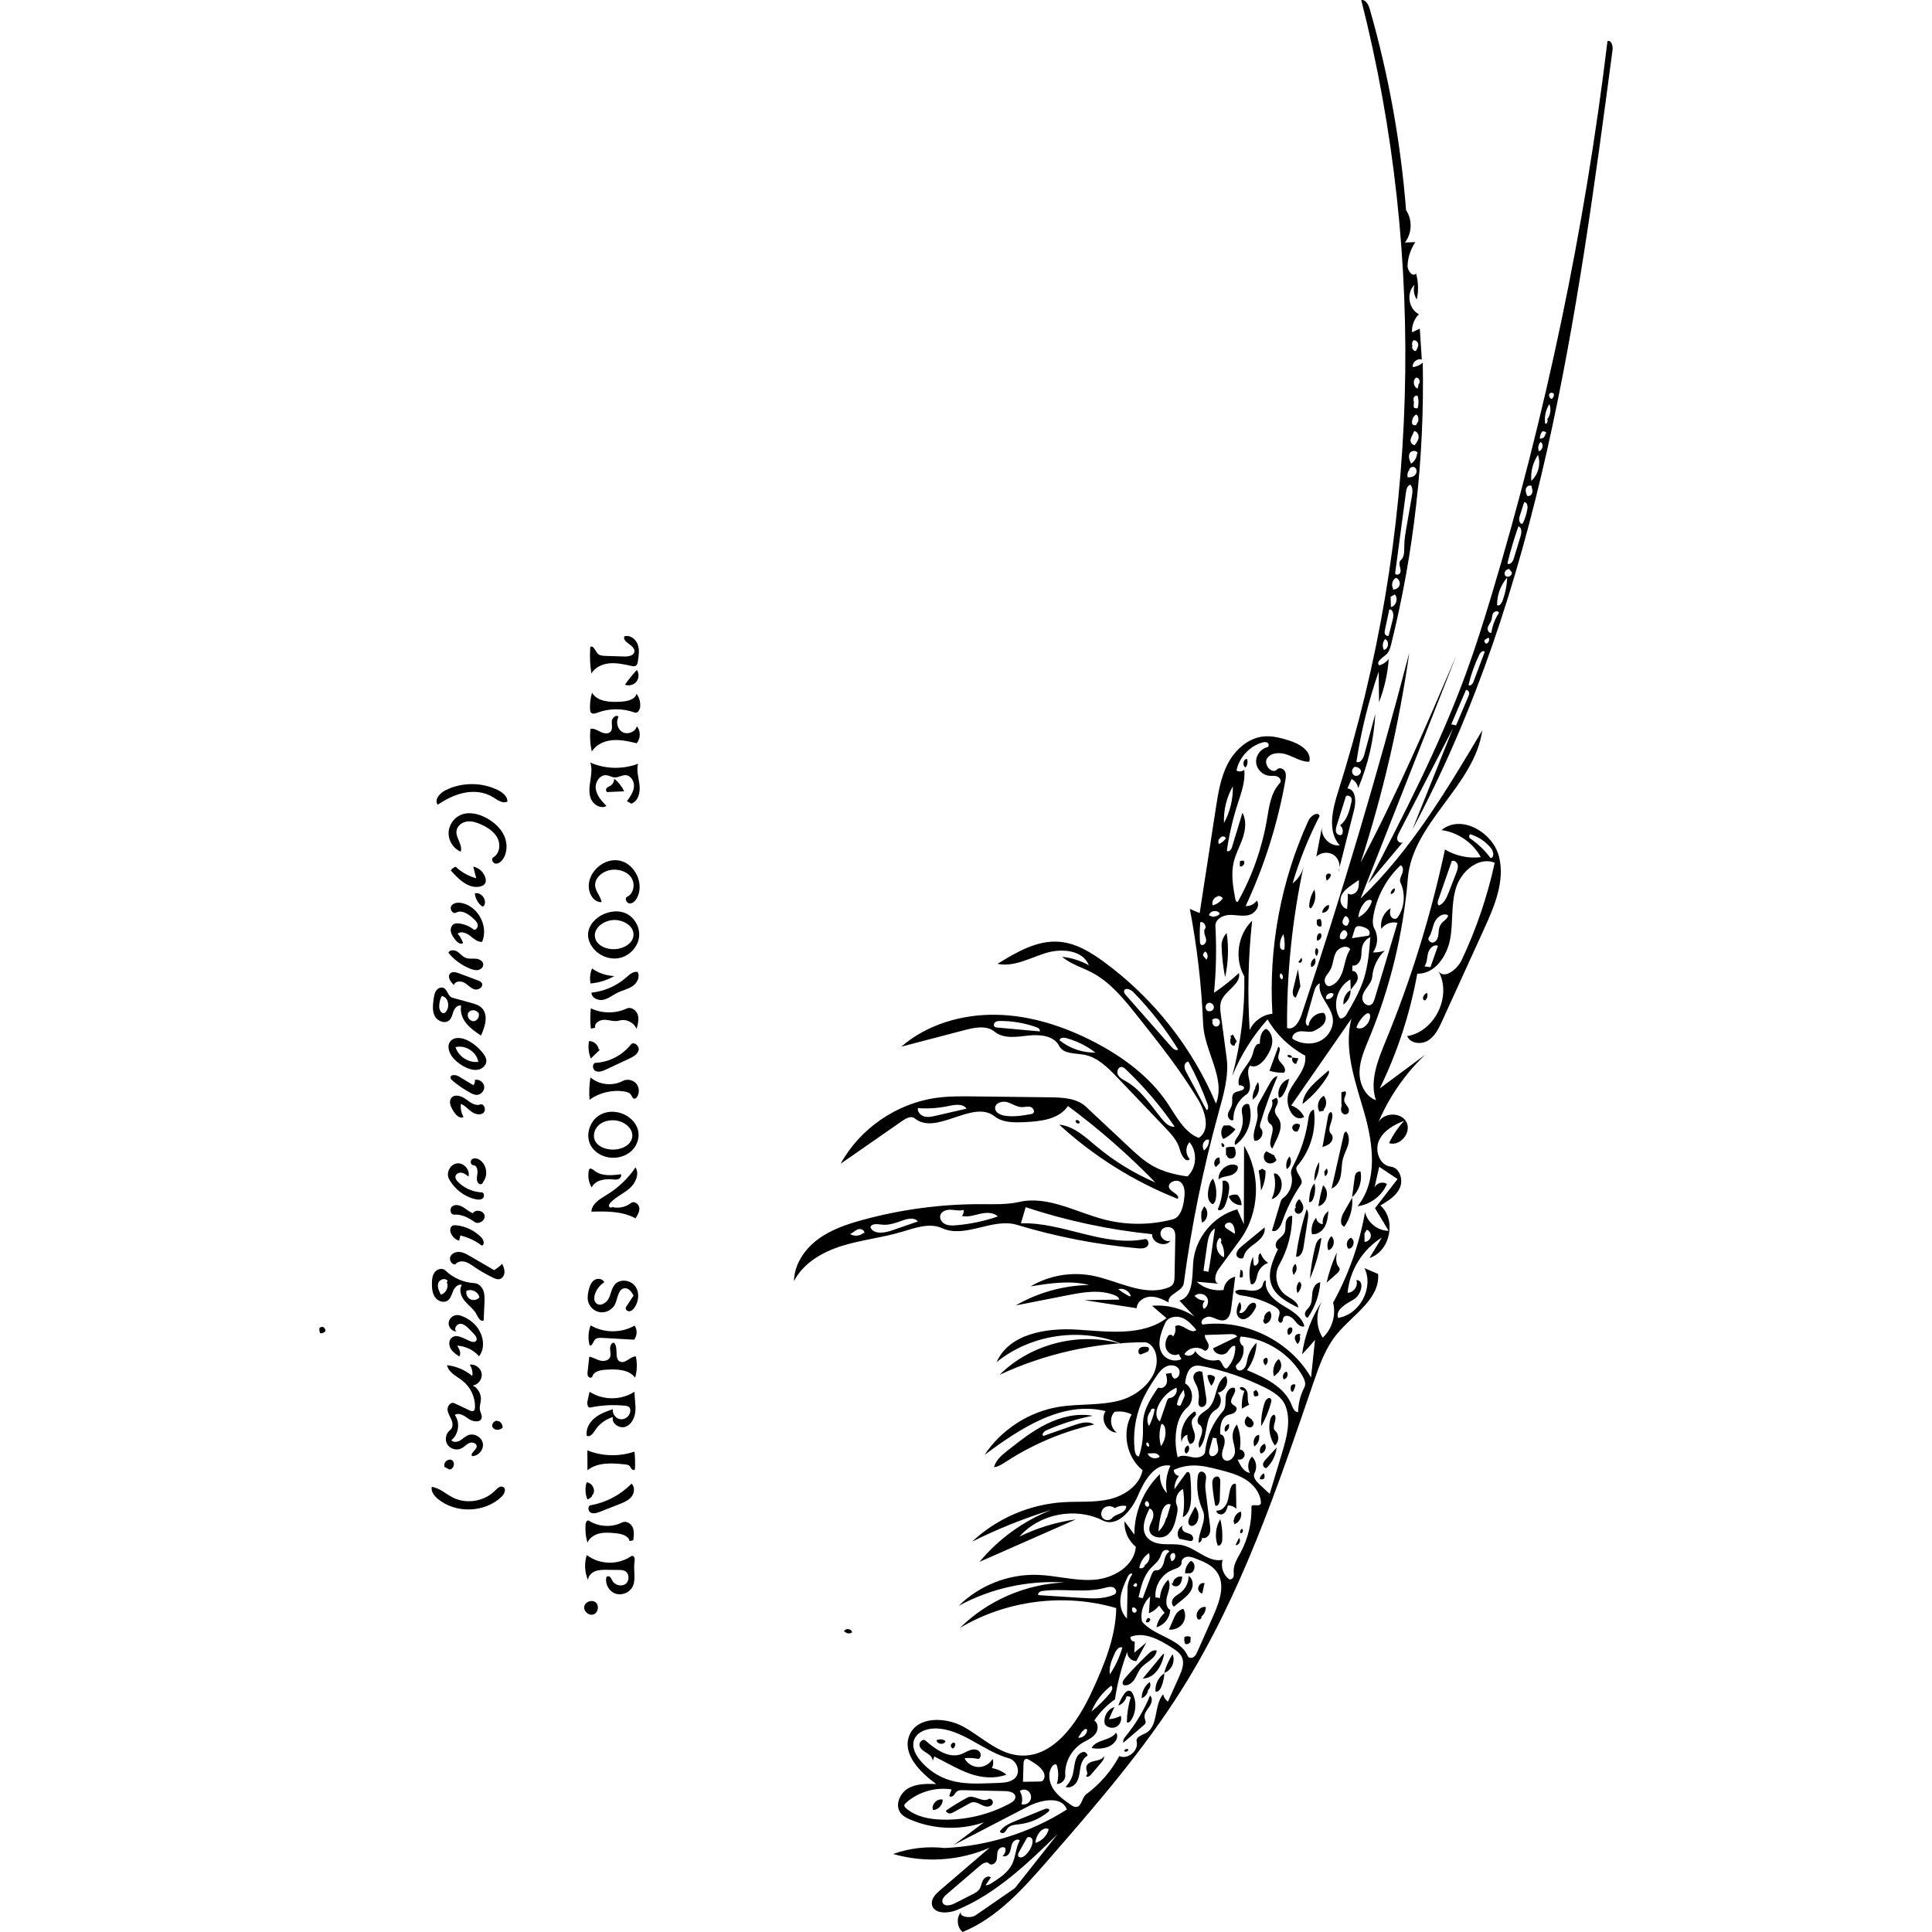 <svg enable-background="new 0 0 840.307 840.307" fill="none" height="840.307" stroke="#000" stroke-linecap="round" stroke-linejoin="round" viewBox="0 0 840.307 1255.314" width="840.307" xmlns="http://www.w3.org/2000/svg"><g fill="#000" stroke="none"><path d="m401.025 713.317c8.216-1.123 16.544-1.025 24.836-.925 16.322.197 32.644.394 48.965.591 8.235.099 17.304.517 23.313 6.149 9.17 8.595 18.34 17.191 27.511 25.786 4.936 4.626 9.934 9.299 15.827 12.62 6.892 3.884 14.741 5.76 22.578 6.845 6.003-5.586 6.616-15.995 1.31-22.247-2.754 2.962-2.657 8.117.205 10.974-2.455 2.782-5.576-2.502-6.466-6.104-1.399-5.663-5.579-10.156-9.605-14.377-10.363-10.864-20.725-21.728-31.088-32.592-6.121-6.417-12.853-13.174-21.581-14.74-5.872-1.054-13.453-.384-16.135-5.714-3.394-6.743-12.62-7.583-20.119-6.721s-15.996 2.247-21.839-2.531c-5.188-4.242-12.811-2.769-19.295-1.073-13.796 3.608-27.592 7.215-41.388 10.823 16.81-14.495 39.535-21.138 61.728-20.74 22.193.399 43.891 7.426 63.601 17.635 18.65 9.66 36.129 22.552 47.815 40.004 5.683 8.487 10.655 18.595 20.141 22.382 7.848-4.969 4.334-17.068-.457-25.026-11.625-19.31-25.7-37.012-39.732-54.652-8.359-10.509-17.059-21.307-28.909-27.622-6.561-3.496-13.999-5.563-19.658-10.385 6.085.622 12.037 2.511 17.368 5.512-3.887-10.054-17.921-11.137-28.198-7.887-10.277 3.25-20.576 9.146-31.129 6.952 12.381-7.649 25.91-15.589 40.408-14.314 10.663.938 20.225 6.796 28.86 13.122 31.914 23.381 57.32 55.551 72.67 92.013 6.567-16.557-7.611-34.021-8.34-51.818-1.027-25.071-3.919-50.066-8.645-74.709 2.135.913 4.27 1.826 6.404 2.739 3.486-22.64 6.972-45.28 10.459-67.92 1.544-10.026 3.155-20.263 7.87-29.246 4.715-8.982 13.184-16.642 23.282-17.612 5.639-.542 11.254 1.005 16.661 2.693 6.678 2.085 14.78 6.998 12.949 13.75-4.897.098-9.295-2.734-13.885-4.442-4.59-1.708-10.656-1.884-13.46 2.132-2.804 4.016 3.166 10.882 6.469 7.266 1.372-1.502 4.111-.55 5.047 1.257.936 1.807.623 3.98.268 5.984-4.989 28.15-13.686 55.641-25.794 81.539 2.806.2 5.673-1.188 7.256-3.514 2.506 3.441-1.139 8.419-5.277 9.415s-8.47-.286-12.722-.096c-4.252.19-9.136 2.962-8.902 7.212.796 14.444.498 28.949-.893 43.348 5.721-3.851 11.142-8.146 16.2-12.834 1.528 7.286-8.952 11.204-11.508 18.196-1.042 2.852-.652 6.002-.248 9.012 1.244 9.26 2.488 18.521 3.732 27.781 1.585 11.797-1.876 23.614-5.053 35.084-10.137 36.592-17.753 73.881-22.778 111.517-.741 5.549-11.188 7.072-9.749 12.482-3.766-1.967-7.771-3.932-12.016-3.771-4.245.161-8.692 3.248-8.814 7.495-11.39-1.76-22.779-3.519-34.169-5.279 7.604-.105 15.209-.21 22.813-.315-.148-1.408-1.587-2.273-2.898-2.807-9.701-3.947-20.675-1.987-30.952.031-11.134 2.186-22.268 4.372-33.401 6.557 14.43-8.361 31.011-12.975 47.686-13.269-12.388-3.157-25.435-1.132-38.055.908 11.945-7.095 26.524-9.63 40.162-6.984 16.404 3.183 32.855 13.499 48.63 7.988 1.352-.472 2.725-1.103 3.586-2.246 1.067-1.416 1.143-3.32 1.177-5.092.159-8.424.317-16.848.476-25.272.03-1.618.042-3.317-.721-4.744-1.726-3.227-7.443-2.806-8.678.638s2.912 7.402 6.295 6.007c-3.249 4.703-12.376 1.478-11.949-4.222-27.914-2.848-55.516-8.738-82.16-17.533-1.026 3.49-2.051 6.98-3.077 10.469 27.226-.849 53.778 15.537 80.508 10.289 2.156-.423 3.141 3.13 1.572 4.668-1.57 1.537-4.06 1.46-6.249 1.264-26.548-2.388-52.85-7.494-78.363-15.212-15.806-4.781-33.617 8.998-48.652 2.169-8.321-3.779-17.889-.088-26.655 2.496-12.67 3.734-25.959 5.088-38.565 9.031-12.606 3.943-25.04 11.123-31.056 22.882.163-10.717 6.744-20.569 15.311-27.01 8.567-6.441 18.954-9.948 29.292-12.775 25.03-6.845 50.984-10.301 76.933-10.245 8.331.018 16.766.386 24.892-1.451 18.493-4.181 36.634 6.598 54.982 11.377 14.576 3.797 30.13 3.774 44.695-.065 4.939-1.302 6.55-7.382 7.293-12.435.591-4.018.966-8.719-1.961-11.535s-9.508.324-7.507 3.858c1.566 2.766 7.081 4.107 5.406 6.809-28.313-11.203-54.548-27.633-76.989-48.213 9.451.935 16.917 8.029 24.209 14.114 11.528 9.618 24.459 17.552 38.257 23.471-17.547-18.063-36.562-34.7-56.796-49.692-5.915 8.785-18.107 10.062-28.689 10.488-6.572.264-13.77.336-18.927-3.746-14.266-11.294-37.871 12.81-51.947 1.28-2.208-1.808-5.466-.187-7.809 1.443-13.448 9.351-26.896 18.701-40.344 28.052 12.595-22.92 36.433-39.3 62.344-42.841m193.029-152.974c-1.825 7.881-.353 16.107 1.121 24.061.16.863.913 1.993 1.616 1.468 9.262-16.517 15.674-34.626 18.87-53.29 1.443-8.426 2.531-17.604 8.444-23.778 1.245-1.3.031-3.605-1.646-4.257s-3.557-.326-5.348-.503c-4.398-.436-8.185-4.357-8.469-8.767-.283-4.41 2.971-8.784 7.277-9.779 1.19-.275 1.155-2.206.142-2.886-1.014-.68-2.369-.452-3.54-.108-8.274 2.434-14.925 9.712-16.606 18.171 1.542.943 3.702.723 5.023-.51.842 7.605-1.994 15.065-4.334 22.349-3.154 9.818-5.48 19.902-6.946 30.109.736 1.444 2.77-.339 3.24-1.89 2.285-7.529 4.57-15.057 6.855-22.586 2.751 4.911 2.007 11.058.189 16.386-1.818 5.328-4.62 10.325-5.889 15.81m-176.53 229.732c.914-1.076 1.33-2.558 1.109-3.953-2.655.828-5.507.035-8.286-.089-2.779-.123-6.083.868-6.878 3.534-.692 2.318 1.002 4.816 3.196 5.835 2.193 1.02 4.725.917 7.135.715 9.197-.771 18.296-2.698 27.016-5.721-2.884-2.804-7.506-2.632-11.428-1.739-3.922.893-7.945 2.327-11.863 1.416m136.123-109.816c1.139 1.295 2.989 2.693 4.379 1.671-8.338-13.528-18.196-26.119-29.328-37.46-1.701-1.733-5.374-2.956-5.847-.574-.202 1.016.53 1.957 1.214 2.734 3.617 4.112 7.235 8.224 10.852 12.336 6.243 7.097 12.487 14.194 18.73 21.292m2.101 51.795c-9.263-13.479-19.941-25.984-31.802-37.245-.739-.701-1.558-1.434-2.571-1.543-2.296-.246-3.571 3.01-2.526 5.069s3.301 3.138 5.304 4.287c9.893 5.675 16.227 15.776 23.446 24.606 2.093 2.56 4.873 5.274 8.149 4.826m-116.673-11.946c.1 2.735 3.194 4.279 5.887 4.767 5.672 1.027 11.493.049 17.174-.929.532-.091 1.085-.192 1.519-.512 1.506-1.111.2-3.712-1.604-4.209-1.804-.498-3.711.159-5.582.133-3.403-.047-6.344-2.308-9.618-3.241s-7.9.59-7.776 3.991m-18.602.261c-2.292-3.445-7.45-2.627-11.495-1.757-6.582 1.415-13.367 1.885-20.081 1.391-.417 2.473 1.755 4.784 4.176 5.44 2.421.656 4.985.093 7.429-.47 6.657-1.535 13.314-3.069 19.971-4.604m-31.581 73.281c-2.071-2.643-6.197-1.931-9.369-.831-4.674 1.621-9.509 3.567-14.404 2.854-2.72-.396-6.723-.768-7.029 1.963 2.304 4.542 8.985 3.559 13.799 1.894 5.668-1.96 11.335-3.92 17.003-5.88m187.571-72.363c1.344-.381 1.179-2.33.705-3.644-3.456-9.589-7.644-18.914-12.517-27.866-1.472.041-2.526 1.606-2.552 3.078-.026 1.472.687 2.844 1.381 4.142 4.328 8.096 8.655 16.192 12.983 24.289m-108.499-51.141c.769-.99-.649-2.203-1.828-2.628-7.547-2.718-15.566-4.12-23.588-4.124-1.158-.001-2.398.054-3.335.735-.937.681-1.322 2.225-.456 2.994.466.414 1.133.489 1.754.545 9.151.826 18.303 1.652 27.454 2.478m36.258 13.773c-5.679-4.361-12.22-7.594-19.133-9.458-1.65-.445-4.165-.175-4.095 1.532 6.498 5.246 14.879 8.106 23.228 7.926m89.315-172.998c-4.112 7.2-6.133 15.578-5.756 23.86 3.945-7.274 5.951-15.588 5.756-23.86m-18.718 93.386c2.297-1.481.134-5.939-2.451-5.051-.355 4.131-.431 8.286-.227 12.427.034.681.097 1.418.551 1.927 1.356 1.522 3.759-.926 3.505-2.948-.254-2.023-1.598-3.962-1.114-5.943m-221.095 196.692c.736-1.876-2.085-3.348-3.983-2.673-1.898.676-3.295 2.38-5.198 3.041 2.611 1.711 6.358 1.429 8.684-.653m230.155-218.605c-2.459.457-4.093 3.429-3.162 5.751 2.62-.705 4.976-2.35 6.539-4.567-.706-1.123-2.147-1.73-3.443-1.451m-7.203 74.132c1.404 1.364 4.18.663 4.743-1.211.563-1.874-1.409-3.997-3.314-3.548-1.905.449-2.705 3.27-1.303 4.635m4.582-60.777c1.489.098 3.008-.557 3.958-1.708-1.262-2.941-6.641-2.143-6.994 1.038.996.347 1.993.694 2.989 1.041m-.532 67.504c-.961 1.581.701 3.925 2.529 3.637s2.748-2.861 1.598-4.31c-1.15-1.449-3.74-1.243-4.743.312m-4.935 78.662c-1.212 1.677-1.281 4.1-.166 5.843 2.111-1.552 3.376-4.19 3.266-6.808-.976-.648-2.516-.054-2.804 1.082m-48.054 100.301c-.956-3.284-4.823-5.396-8.103-4.426 2.292 1.834 4.791 3.41 7.433 4.689m59.094-297.992c-1.458.66-1.99 2.783-1.016 4.053 1.763-.799 3.303-2.084 4.405-3.675-.489-1.343-2.605-1.67-3.477-.537m-8.973 79.023c1.073-1.552.6-3.951-.981-4.98-.79.611-1.339 1.525-1.506 2.51.73.916 1.461 1.833 2.191 2.749z"/><path d="m688.585 432.302c2.458-.638 4.69-2.114 6.239-4.125-.687 9.587-2.818 19.069-6.299 28.028-.074-6.616-.148-13.232-.221-19.847-6.591 19.037-11.441 38.675-14.471 58.592 2.225 1.304 4.347-1.853 5.023-4.341 2.422-8.924 4.844-17.848 7.266-26.772-.918 16.564-4.705 32.965-11.14 48.256-.382-2.515-2.038-4.803-4.308-5.953-.9 2.057-1.801 4.114-2.701 6.171 5.443.481 5.75 8.32 4.409 13.617-3.441 13.585-6.882 27.171-10.323 40.756 1.809-3.745.513-8.713-2.895-11.097-3.408-2.384-8.519-1.898-11.417 1.085 1.232-6.433 2.465-12.867 3.697-19.3-.993 6.304 5.163 12.663 11.496 11.874-8.129-9.201-4.646-23.4-.934-35.103 52.507-165.542 57.753-345.787 14.962-514.103 2.935-.451 4.733 3.06 5.549 5.915 12.191 42.613 20.104 86.449 23.584 130.635 4.2 6.193 3.875 15.097-.765 20.968 2.257-.073 4.513-.146 6.77-.22-3.029 4.47-4.8 9.783-5.061 15.176-.164 3.401 3.573 7.925 5.504 5.121 1.565 5.492 1.738 11.375.499 16.95-1.827-2.752-2.395-6.306-1.515-9.49-5.455 5.198-3.855 15.726 2.899 19.067-3.061 3.036-4.735 7.419-4.479 11.723 1.687-.775 3.374-1.55 5.061-2.325.433 6.71.866 13.42 1.298 20.13-2.858-1.156-6.43 1.799-5.829 4.823 2.387-.232 4.688-1.267 6.447-2.897 1.221 61.514-5.691 123.184-20.499 182.902-.603 2.431-1.307 5.01-3.171 6.683-2.418 2.171-6.952 4.783-4.676 7.103m14.066-68.304c2.424-2.122 2.244-5.848 2.265-9.07.028-4.338.779-8.636 1.527-12.91 1.14-6.514 2.281-13.029 3.421-19.543.453-2.588.799-5.583-.956-7.538-1.988.476-2.628 2.936-2.898 4.962-2.343 17.556-4.686 35.112-7.029 52.668.446 1.354 2.714.929 3.29-.376.576-1.304.09-2.8-.251-4.184-.341-1.384-.441-3.071.632-4.01m-39.493 172.223c4.605-3.296 6.146-9.333 7.365-14.863.179-.814.358-1.665.145-2.47-.387-1.459-2.213-2.337-3.594-1.727-1.998 6.35-3.997 12.7-5.995 19.05-.483 1.535-.962 3.222-.353 4.711s2.851 2.315 3.856 1.059c.848-1.948.235-4.429-1.422-5.759m32.034-140.264c-.938 4.404-1.876 8.808-2.813 13.212-.218 1.024-.417 2.167.135 3.057.456.735 1.412 1.119 2.25.905.923-3.674 1.846-7.348 2.769-11.021.629-2.504.234-6.345-2.341-6.152m14.1-111.115c-.932 1.731.384 4.213 2.339 4.414 1.166-1.494 2.377-3.091 2.599-4.973.223-1.882-.99-4.07-2.883-4.17-.714 1.558-1.429 3.115-2.143 4.673m-1.288 20.858c-.871 1.291-1.177 2.949-.823 4.466 1.801.179 3.776-.256 4.966-1.619 1.19-1.363 1.2-3.77-.288-4.799-1.488-1.029-4.043.384-3.613 2.142m5.41-11.061c-.063-2.347-4.095-2.348-5.134-.242-1.038 2.106-.063 4.603.91 6.74 2.207-1.413 3.681-3.911 3.85-6.526m-15.772 88.191c1.895.341 3.944-.94 4.467-2.793.524-1.853-.552-4.016-2.345-4.718-2.316 1.242-3.251 4.52-1.939 6.797m-25.491 116.538c-1.71 1.209-1.392 4.313.529 5.149 1.921.836 4.41-1.044 4.13-3.12-.626-1.874-2.937-2.983-4.79-2.299m24.627-104.125c3.169-1.033 4.413-5.662 2.189-8.144-.919.509-1.838 1.018-2.757 1.526.063 2.165.126 4.329.189 6.494m14.854-132.511c-.001 1.002-.002 2.004-.003 3.006.753.468 1.68.648 2.553.498.738-2.59.734-5.386-.011-7.974-.899-.611-2.209.145-2.565 1.172-.356 1.027-.058 2.153.24 3.198m-1.105-36.876c-.63 1.45.634 3.347 2.215 3.325.848-1.374 1.729-2.882 1.558-4.487-.171-1.605-1.982-3.079-3.388-2.286-.585 1.018-.742 2.274-.425 3.405m3.928 25.025c1.746-1.15.624-4.515-1.462-4.388-2.475 1.659-1.8 6.215 1.05 7.085.186-.886.373-1.773.559-2.659m-.194 23.958c.181-1.664.1-3.798-1.452-4.425-2.078 1.301-3.113 4.061-2.403 6.407.667.51 1.57.696 2.384.491.472-.844.943-1.689 1.415-2.533m-22.381 148.569c3.169-.43 3.832-5.825.863-7.01-1.629 1.879-1.971 4.77-.825 6.977z"/><path d="m704.225 546.974c-7.611 9.051-15.221 18.102-22.832 27.152 23.235-44.768 46.538-89.689 63.816-137.075 6.02-16.511 11.294-33.284 16.359-50.112 35.4-117.62 60.654-238.292 75.388-360.237 2.509-.879 3.637 3.085 3.289 5.721-22.98 173.825-47.31 351.973-130.046 506.563 8.83-22.007 17.66-44.014 26.49-66.02-11.712 22.671-23.425 45.343-35.137 68.014-.759 1.469-1.539 3.115-1.106 4.71.433 1.595 2.779 2.6 3.779 1.284m76.303-198.749c.692-2.283.851-5.604-1.462-6.189-2.796 7.882-5.177 15.912-7.13 24.044 1.512 1.355 3.498-1.054 4.087-2.997 1.502-4.953 3.003-9.905 4.505-14.858m-41.944 123.096c2.634-6.229 5.268-12.458 7.902-18.686.386-.913.779-1.915.507-2.868-.244-.854-1.053-1.516-1.939-1.585-3.196 7.474-6.391 14.948-9.587 22.422 1.039.239 2.078.478 3.117.717m8.091-26.357c.79 1.252 2.578-.334 3.099-1.719 2.48-6.595 4.96-13.19 7.44-19.785-1.034-1.177-2.815.404-3.498 1.814-3.043 6.286-5.408 12.9-7.041 19.69m25.094-69.714c-3.071 3.58-5.185 7.974-6.066 12.608-.341 1.792-.5 3.621-.441 5.445 1.511.592 2.821-1.202 3.398-2.718 1.863-4.897 2.917-10.099 3.109-15.335m20.031-79.702c-3.298 4.937-4.856 11.012-4.339 16.927 4.548-4.159 6.325-11.092 4.339-16.927m-9.959 44.631c1.569-3.1 2.631-6.456 3.131-9.894.254-1.745-.45-4.288-2.171-3.904-.993 3.086-1.985 6.173-2.978 9.259-.647 2.013.092 5.412 2.018 4.539m-20.367 63.014c-.561 1.596-1.86 2.871-2.31 4.502-.45 1.631.737 3.893 2.366 3.436.664-4.611 2.36-9.07 4.929-12.956-.414-1.581-3.008-1.141-3.811.282-.804 1.423-.632 3.194-1.174 4.736m36.32-130.699c2.126-2.787 2.683-6.695 1.42-9.965-2.394 3.715-3.389 8.308-2.748 12.681 1.052.637 1.752-1.241 1.569-2.457m-10.153 43.262c-1.091-1.231-3.338-.253-3.863 1.305-.525 1.559.08 3.248.678 4.78 1.251.672 2.872-.373 3.314-1.722.443-1.349.057-2.817-.369-4.171m-15.107 53.766c-2.06-.13-3.315 3.042-1.724 4.357s4.47-.517 3.953-2.516c-.726-.862-1.452-1.724-2.178-2.586m19.535-76.078c2.704-.195 3.735-4.581 1.401-5.96-1.404 1.397-1.922 3.614-1.284 5.488m4.816-10.936c.577-1.037-1.25-1.657-2.419-1.452-1.085 1.286-1.672 2.982-1.614 4.664 1.807.329 3.688-1.358 3.556-3.19m4.522-23.02c.896-.669 1.292-1.936.937-2.996-.622-.553-1.575-.698-2.334-.356-1.491 1.06-.375 3.97 1.442 3.762m-42.615 158.974c1.383-.626 1.98-2.553 1.193-3.852-.852.493-1.704.986-2.556 1.479-.577.991.271 2.465 1.418 2.463z"/><path d="m104.957 909.52c-.154 2.265-1.097 4.521-.629 6.743.359 1.7 1.531 3.327 1.128 5.017-.776 3.258-5.717 2.574-8.445.63-2.728-1.944-6.266-4.478-9.007-2.552 3.619 4.926 2.548 12.66-2.274 16.417 1.35 1.551 3.899 1.233 5.679.204 1.78-1.029 3.23-2.609 5.123-3.41 3.824-1.618 8.81.995 9.655 5.061.845 4.066-2.687 8.449-6.84 8.488-1.768-1.741 2.559-3.696 2.867-6.157.262-2.093-2.692-3.196-4.65-2.411-1.958.785-3.355 2.562-5.233 3.523-3.111 1.591-7.352.4-9.181-2.577s-.972-7.299 1.854-9.354c1.951-1.419 1.772-4.421.831-6.642-.942-2.221-2.456-4.303-2.562-6.713-.107-2.41 2.264-5.087 4.446-4.056 3.296 1.558 6.592 3.115 9.889 4.673.805.38 1.769.758 2.543.32.781-.442.949-1.481.973-2.378.176-6.473-2.831-12.958-7.885-17.007-3.884-3.111-9.282-5.426-10.277-10.301 5.994.658 11.776 3.13 16.394 7.008.415-2.549-.205-5.251-1.689-7.365 3.547-.535 7.261 2.2 7.803 5.746.542 3.545-2.184 7.266-5.728 7.816 3.332 1.731 5.468 5.533 5.214 9.279z"/><path d="m472.406 929.32c-1.553.683-3.322 2.611-2.024 3.703 6.639-2.327 13.277-4.654 19.916-6.982 4.292-1.505 9.317-2.939 13.141-.476-20.291 4.558-39.757 12.763-57.189 24.104-2.454 1.597-4.991 3.302-7.898 3.651 1.143-4.615 5.104-7.901 8.837-10.846 8.065-6.362 16.207-12.774 25.427-17.304 9.22-4.53 19.725-7.091 29.837-5.28-10.321 2.025-20.418 5.194-30.046 9.43z"/><path d="m106.762 857.926c-1.854 1.155-3.514-1.634-4.47-3.599-1.703-3.504-5.082-5.836-7.633-8.781-2.551-2.944-4.258-7.451-2.024-10.643-2.355-.867-4.675 1.467-5.669 3.772s-1.592 5.034-3.685 6.42c-2.567 1.7-6.276.339-8.064-2.168s-2.095-5.761-2.091-8.84c.003-2.624.251-5.423 1.852-7.502 1.6-2.08 4.995-2.954 6.877-1.126 5.04 4.898 11.889 7.892 18.908 8.264 2.694.143 4.898 2.413 5.814 4.952.915 2.538.807 5.315.687 8.011-.167 3.747-.334 7.494-.501 11.241m-23.317-25.344c-.889-2.535-5.189-1.618-6.103.907s.335 5.271 1.555 7.664c3.432-.704 5.479-5.142 3.786-8.209m12.965 5.574c-.627 2.115.414 4.602 2.362 5.638 1.948 1.036 4.592.511 5.996-1.191-.636-3.411-4.757-5.68-7.979-4.393z"/><path d="m105.018 672.876c-3.438-2.316-6.93-4.681-9.535-7.905-2.604-3.225-4.234-7.498-3.344-11.546-2.13-.645-4.117 1.453-4.927 3.526s-1.161 4.476-2.806 5.974c-2.811 2.559-7.723.575-9.444-2.815-1.721-3.39-1.221-7.432-.678-11.195.262-1.819.551-3.708 1.588-5.226 1.036-1.517 3.058-2.531 4.753-1.822 2.7 1.13 2.889 5.587 5.71 6.366 4.026 1.111 8.052 2.222 12.078 3.333 2.509.692 5.13 1.447 7.005 3.252 4.642 4.47 2.27 12.192-.399 18.057m-23.776-14.706c.541-.209.944-.669 1.278-1.143 2.382-3.384 1.097-9.403-3.02-9.825-1.133 2.185-1.697 4.661-1.624 7.121.06 2.003 1.497 4.57 3.366 3.847m21.816-.141c-1.27-2.296-5.256-2.138-6.382.232-1.126 2.37 1.195 5.538 3.8 5.225 2.605-.313 4.127-3.866 2.594-5.996z"/><path d="m177.168 615.104c-1.432-2.092-2.428-4.527-2.573-7.058-.381-6.685 5.297-12.453 11.615-14.669 3.682-1.291 7.775-1.68 11.49-.486 6.428 2.065 10.777 9.076 10.038 15.788-.739 6.711-6.304 12.521-12.929 13.823-6.625 1.302-13.828-1.826-17.642-7.397m26.949-7.563c.29-5.993-6.684-9.926-12.682-9.779-6.289.154-13.369 4.927-12.352 11.135.902 5.505 7.516 8.162 13.085 7.83 5.501-.328 11.684-3.681 11.949-9.185z"/><path d="m483.328 976.063c10.05-.623 20.286.338 30.087-1.97 9.801-2.308 19.518-8.963 21.479-18.839-10.447-8.362-13.623-24.546-7.112-36.237-3.41-1.715-7.374-2.306-11.136-1.661-3.518 3.713-2.76 10.552 1.487 13.404-6.456.112-11.029-8.636-7.252-13.873-28.018-6.994-55.509 11.2-78.68 28.434 10.859-16.395 28.725-27.975 48.125-31.192 13.528-2.243 27.661-.614 40.81-4.505 13.149-3.891 25.594-16.415 22.43-29.759-.907-3.826-3.768-7.762-7.7-7.733-32.311.244-64.551 7.502-93.849 21.127 20.376-20.278 52.165-28.226 79.686-19.924-26.625-11.154-59.211-6.491-81.639 11.684 8.015-18.35 32.18-22.338 52.166-21.103s42.151 4.504 58.234-7.426c-3.147-2.678-6.293-5.356-9.44-8.034 9.579-.88 19.433 1.597 27.456 6.903-3.219-3.427-6.438-6.854-9.658-10.281 9.031-2.572 8.271-15.243 8.932-24.61 1.127-15.962 13.182-30.567 28.641-34.699 1.426 3.229 2.851 6.457 4.277 9.686.051-16.974.102-33.947.152-50.921 11.234 18.478 10.144 43.686-2.643 61.125-4.642 6.33-9.284 12.66-13.925 18.991-2.263 3.086-3.528 8.917.262 9.448-4.846-.437-9.692-.874-14.538-1.31 4.681 4.242 11.293 6.264 17.546 5.366.273-4.096 3.519-7.812 7.541-8.633-.855 6.768-1.711 13.536-2.566 20.304-.384 3.037-1.158 6.61-3.99 7.771-3.053 1.252-6.26-1.155-9.46-1.962-3.199-.807-7.641 2.759-5.212 4.991 27.472-3.79 56.575 10.406 70.498 34.39.857-8.147 1.715-16.295 2.572-24.442-2.694 3.24-5.498 6.388-8.406 9.437 1.725-12.644 6.415-24.874 13.588-35.429-4.778 7.232-4.848 17.285-.173 24.583 6.102-5.635 8.793-14.707 6.752-22.758 10.104-18.284 17.147-38.255 20.748-58.833 1.602 6.844 8.286 12.141 15.315 12.138-2.944-4.89-5.887-9.779-8.831-14.669 4.877-6.312 9.754-12.624 14.63-18.935-3.969-2.664-7.939-5.327-11.908-7.991-1.038 4.588-2.076 9.176-3.114 13.764 1.056-3.133 5.464-4.524 8.127-2.564-3.246 7.696-10.8 13.401-19.091 14.417 13.184-16.327 10.262-40.14 4.502-60.319s-13.741-41.23-8.461-61.54c-13.036 18.801-26.073 37.601-39.109 56.402 3.642 1.24 6.737 4.008 8.373 7.49-7.489 4.266-13.4-9.03-9.606-16.768 3.794-7.738 11.538-14.591 10.262-23.115-10.104-5.397-18.664-13.646-24.431-23.543-9.645 10.827-17.429 23.306-22.912 36.729 5.551-21.066 8.192-42.896 7.826-64.678-6.583-11.349-4.373-27.069 5.084-36.163-2.574 23.578-3.114 47.379-1.613 71.05 2.598-5.792 8.453-9.987 14.773-10.584-2.581-42.937 5.548-86.478 23.448-125.592 1.404-3.068 6.125-6.125 7.233-2.937-7.192 14.01-13.088 28.686-17.588 43.778 3.793-2.785 6.465-7.054 7.312-11.683-7.499 34.686-11.154 70.201-10.876 105.687 4.386 1.561 7.814-3.888 9.293-8.303 26.017-77.693 49.411-156.265 70.129-235.537-6.624 46.221-17.205 91.873-31.59 136.295 23.137-43.574 42.624-88.971 62.083-134.307-20.72 52.578-41.439 105.155-62.159 157.733 32.591-31.202 56.043-70.514 79.088-109.304-5.036 35.988-45.381 59.937-48.369 96.153-2.945 35.687-11.463 70.909-25.152 103.997-2.9 7.01-6.083 14.152-6.251 21.737-.168 7.584 3.543 15.843 10.666 18.453-4.241-12.495 1.201-25.971 6.227-38.171 16.605-40.307 29.549-82.121 38.621-124.759 6.912 4.201 15.259 5.99 23.286 4.991-5.127-9.399-14.883-16.122-25.491-17.568 12.502-10.567 33.31 1.331 37.317 17.203s-2.941 32.232-9.732 47.127c-9.057 19.865-18.115 39.731-27.172 59.596-2.198 4.821-4.624 9.911-9.101 12.744s-11.62 2.078-13.676-2.805c18.153-2.932 29.365-26.463 20.208-42.409 3.641 5.868 12.296-.809 15.242-7.055 9.505-20.155 16.713-41.393 21.441-63.169-10.398-4.279-21.804 5.53-25.143 16.266-3.339 10.737-1.777 22.383-3.829 33.438-2.053 11.055-10.109 22.761-21.346 22.35-4.647 25.811-12.87 50.975-24.362 74.549 9.835-7.294 19.669-14.587 29.504-21.881-13.033 12.348-23.469 27.425-30.437 43.971 3.491-6.665 14.929-6.844 18.312-.124 3.383 6.72-4.211 15.936-11.356 13.58 2.505-5.301 5.841-10.209 9.849-14.489-6.701 2.538-13.538 6.394-16.43 12.95s.519 16.024 7.641 16.81c5.782.638 8.344 8.413 5.993 13.734-2.35 5.321-7.676 8.589-12.697 11.526 10.65 9.236 6.399 29.823-7.038 34.086 2.659-4.406 5.319-8.812 7.978-13.218-12.433 7.606-20.931 21.307-22.219 35.825 3.963.068 7.168-4.637 5.653-8.3 5.725.258 3.301 9.75-1.658 12.623-4.959 2.873-11.962 6.53-10.206 11.985 14.065-1.997 23.388-19.544 17.172-32.318 2.955 1.272 5.909 2.544 8.864 3.815 1.287 16.219-16.344 26.393-26.7 38.943-7.53 9.126-11.527 20.579-15.366 31.771-23.565 68.694-47.044 138.273-85.782 199.702-24.951 39.566-55.792 75.027-86.502 110.311-16.062 18.455-32.974 37.533-55.61 46.818-3.996-3.26-4.219-10.138-.443-13.651-3.52 3.198 5 5.467 8.913 2.765 8.49-5.862 16.979-11.723 25.469-17.585 9.216-11.651 18.432-23.301 27.648-34.952-19.686 19.129-40.029 38.698-65.406 49.159-5.952 2.453-15.328 2.56-16.165-3.822-.477-3.635 2.572-6.673 5.353-9.06 10.731-9.21 21.461-18.419 32.192-27.629-19.581 8.579-42.188 10.047-62.713 4.072 10.653-3.794 22.174-5.127 33.412-3.866 28.057-1.241 55.749-9.958 79.458-25.012-3.319-9.132-16.879-6.347-25.502-1.87-15.982 8.299-31.964 16.598-47.946 24.897 6.537-4.908 13.073-9.817 19.61-14.725-15.478 5.344-32.943 4.687-47.976-1.804-2.334-1.008-4.695-2.218-6.232-4.243-3.793-4.995-.594-12.753 4.811-15.935 5.405-3.182 12.056-3.082 18.325-2.889-10.511-7.679-22.315-19.544-17.419-31.605 5.054-12.447 23.373-12.098 35.135-5.608s22.013 17.013 35.359 18.546c22.605 2.596 38.648-20.933 48.187-41.591 7.926-17.163 15.377-35.146 15.743-54.048-33.699-9.904-71.445-5.108-101.596 12.908 17.961-17.785 42.704-28.546 67.961-29.556-23.707-1.514-47.812 3.802-68.683 15.148 13.351-13.259 32.285-20.707 51.091-20.099 12.443.402 24.741 4.149 37.151 3.164s25.818-8.962 26.807-21.373c-4.905-3.963-7.736-10.364-7.366-16.659 2.132 2.914 4.265 5.828 6.397 8.741-.067-14.634 6.083-29.196 16.62-39.352-.226 4.513 1.451 9.09 4.539 12.389-1.203-5.984-.377-12.356 2.31-17.836-10.273-2.015-17.111 9.942-21.214 19.573-4.103 9.631-13.456 20.727-22.802 16.009-17.659-8.914-41.084-4.374-54.134 10.491 11.508-5.654 23.932-9.441 36.637-11.168-20.867 9.198-41.734 18.397-62.601 27.595 12.472-14.993 28.79-26.759 46.955-33.857-17.794 5.455-35.131 12.402-51.77 20.744 15.991-15.054 37.34-24.298 59.26-25.657m187.865-348.704c-.027 1.191-.055 2.382-.082 3.573 2.623-.319 4.185 3.225 3.361 5.736s-2.964 4.332-4.388 6.558c-.057-2.271-.113-4.542-.17-6.814-8.398 4.475-11.89 16.263-7.284 24.59 1 1.807 3.674-.046 4.712-1.831 4.321-7.432 8.676-14.939 11.291-23.129 2.787-8.729 3.511-17.962 4.217-27.098-2.453 1.047-4.397 3.222-5.163 5.776-.77 2.566-.383 5.349-.984 7.959-.601 2.61-2.896 5.263-5.51 4.68m-141.711 446.504c2.613-2.215 5.225-4.43 7.838-6.645-2.164 4.007-4.328 8.015-6.492 12.022-3.208.225-6.219-2.894-5.882-6.092-3.742 10.018-6.435 20.427-8.021 31.003-5.273 3.708-9.857 8.393-13.448 13.747 2.613 1.613 2.739 5.614 1.078 8.196-1.661 2.582-4.529 4.085-7.267 5.473-7.735 3.923-12.878 12.48-12.712 21.151.736 3.142-2.172 6.571-5.392 6.357 1.213-3.995 1.16-8.364-.15-12.328-.741-.903-2.207-.07-2.883.883-3.002 4.233-2.153 10.282.647 14.651 2.801 4.369 7.182 7.437 11.45 10.39 1.055.73 2.219 1.492 3.499 1.408 3.674-.239 3.604-6.102 6.562-8.293 8.84-6.547 16.21-15.067 21.417-24.757 5.599 2.437 12.754-3.594 11.299-9.525-.691-2.818 3.279-4.057 5.858-5.388 8.462-4.366 5.168-18.085 11.365-25.315.361 1.929 1.501 3.7 3.105 4.829 2.424-5.402 4.847-10.804 7.271-16.207 1.803-4.018 3.617-8.655 1.806-12.669-1.235-2.737-3.893-4.507-6.42-6.129-8.149-5.231-17.995-10.663-26.989-7.074-.37 1.577 1.176 3.278 2.781 3.059-.107 2.417-.213 4.835-.32 7.252m60.224-154.174c-4.138 2.031-4.555 7.664-4.395 12.271 3.16.308 3.41 4.886 2.347 7.878s-2.206 7.003.423 8.784c2.809 1.903 6.544-1.557 6.795-4.94.251-3.383-1.361-6.642-1.507-10.032-.125-2.911.886-5.856 2.773-8.077 2.138 5.091 2.801 10.792 1.887 16.238 1.928.098 3.501 2.166 3.082 4.05-.42 1.885-2.721 3.089-4.509 2.361 1.64 3.813 3.903 8.139 7.997 8.825-1.836-3.359-1.267-7.866 1.346-10.663 2.818 2.68 3.546 7.303 1.688 10.72-1.326 2.439.887 5.236 2.922 7.125 2.3 2.135 4.601 4.27 6.901 6.405 2.655-8.797 5.31-17.595 7.965-26.392 3.011-9.976 6.007-20.824 2.364-30.587-2.183-5.851-8.034-9.402-13.631-12.172-12.728-6.298-26.277-10.933-40.195-13.75-1.738-.352-3.557-.673-5.263-.192-4.401 1.242-5.69 6.747-6.207 11.29 5.311 3.058 6.109 11.662 1.449 15.644-4.654 3.978-6.712 10.257-7.352 16.346-.565 5.365-.191 10.828 1.1 16.067 2.765-1.877 6.448-.626 9.734-.016 3.286.61 7.74-.379 8.082-3.704.994-9.639 5.089-18.935 11.53-26.174 2.114-2.376 1.589-5.983 1.832-9.155.243-3.171 2.625-6.956 5.674-6.053 2.231 2.941-3.885 7.281-1.68 10.242.763 1.025 2.295 1.329 2.887 2.462.702 1.345-.4 3.001-1.748 3.698-1.348.697-2.927.834-4.289 1.503m-28.75 66.129c1.076-6.041 1.138-12.262.181-18.323-3.749 1.82-5.616 6.764-4.006 10.608.818 1.954.394 4.179-.043 6.251-1.013 4.81-2.279 10.037-6.177 13.032-3.898 2.995-11.146 1.552-11.643-3.339-.261-2.572 1.366-4.902 2.223-7.341.857-2.439.413-5.917-2.095-6.547-2.929 5.796-5.772 13.113-1.934 18.351 2.447 3.339 6.883 4.548 11.015 4.795 4.132.248 8.343-.232 12.374.711 9.169 2.145 16.815 11.406 26.036 9.5-1.34 4.397.296 9.542 3.928 12.358.949.855 2.574.018 3.042-1.169.468-1.188.213-2.518.181-3.794-.109-4.397 2.474-8.332 4.548-12.211 4.839-9.05 7.284-19.367 7.021-29.626-.059-2.323 4.757.153 5.944-1.846.253-.427.239-.956.193-1.451-.573-6.083-4.883-11.308-10.07-14.538-5.186-3.229-11.211-4.787-17.13-6.3-5.683-1.453-11.459-2.916-17.322-2.724-4.175.137-8.321 1.127-12.108 2.891-.026 1.902 1.566 3.687 3.458 3.879-1.983 2.397-3.07 5.52-3.002 8.63 2.45-3.398 4.9-6.797 7.35-10.195.307-.426.668-.887 1.187-.972 1.074-.176 1.609 1.247 1.715 2.33.468 4.766.654 9.561.557 14.349-.098 4.854-1.052 10.585-5.426 12.691m-14.82 52.524c.242-4.449 2.19-8.785 5.356-11.92 1.86 2.965.485 6.787-.524 10.138-1.009 3.351-1.198 7.786 1.843 9.518-.172 5.106-3.952 9.884-8.88 11.228.577-3.596 2.487-6.963 5.278-9.302-1.222-1.593-2.444-3.185-3.666-4.778-1.655 2.246-3.977 3.995-6.593 4.964.279-3.616.557-7.232.836-10.847-4.483 3.983-6.575 10.474-5.261 16.326 8.098 9.639 24.693 10.742 29.661 22.309.58 1.349 2.562 1.543 3.796.746 1.234-.797 1.892-2.214 2.488-3.556 3.495-7.87 6.991-15.739 10.486-23.609 4.033-9.08 7.899-20.259 2.077-28.31-3.229-4.465-8.668-6.654-13.813-8.624-1.764-.675-3.623-1.363-5.493-1.1-1.87.263-3.701 1.837-3.542 3.719.222 2.63-3.113 3.799-5.593 4.7-7.15 2.597-12.052 10.354-11.329 17.926.958.158 1.915.315 2.873.473m-104.811 120.109c4.037-.148 8.597-.543 11.139-3.682 3.259-4.024.526-10.956-4.47-12.321-16.696-4.56-30.374-19.174-47.681-19.385-5.797-.071-12.46 2.387-14.081 7.954-1.269 4.358 1.046 8.956 3.89 12.494 5.026 6.251 11.977 10.933 19.659 13.24 8.382 2.518 17.314 2.22 26.06 1.901 1.828-.067 3.655-.134 5.483-.2m-30.585 4.224c-10.489-1.655-21.651 1.629-29.573 8.7-.555.495-1.137 1.107-1.103 1.85.03.657.538 1.182 1.031 1.617 6.329 5.583 15.21 7.249 23.646 7.468 15.179.394 30.444-3.248 43.81-10.454 1.774-.957 3.753-2.381 3.657-4.394-.133-2.774-3.785-3.628-6.561-3.689-9.142-.2-18.284-.4-27.426-.6-1.418-.031-2.965-.021-4.075.863-.847.674-1.278 1.741-2.021 2.528-.743.787-2.153 1.2-2.842.366.485-1.419.971-2.837 1.456-4.256m291.713-589.107c-.881-1.864.266-3.986 1.053-5.892.787-1.906.902-4.659-.994-5.469-9.178 8.644-15.466 20.306-17.643 32.724-.504 2.873-.754 6.001.663 8.551 2.635 4.742 2.213 11.014-1.034 15.361 2.62.07 5.251-.326 7.735-1.163-4.67 4.429-7.634 10.615-8.16 17.03-.217 2.645-1.932 4.889-3.498 7.031-1.566 2.143-3.114 4.576-2.915 7.223.199 2.647 3.086 5.146 5.457 3.953 1.488-.749 2.104-2.512 2.583-4.108 4.929-16.397 9.858-32.794 14.787-49.191-3.839-1.001-8.223.633-10.47 3.903-1.011-5.122 1.513-10.751 6.009-13.404-.331 1.579-.655 3.261-.087 4.772s2.401 2.661 3.828 1.909c.605-.319 1.019-.903 1.383-1.482 4.033-6.413 4.541-14.898 1.304-21.747m-106.358 312.986c-1.334 1.099-.284 3.583 1.419 3.882s3.343-.982 4.138-2.517c.794-1.536.974-3.302 1.353-4.988.892-3.964 2.979-7.652 5.919-10.457-.204 6.377-2.418 12.675-6.249 17.777 11.657 4.853 24.461 10.837 29.039 22.604.816 2.097 1.939 4.777 4.188 4.693.111-5.626 1.534-11.222 4.123-16.218 1.147-2.214.091-4.901-1.124-7.079-8.079-14.493-23.676-24.513-40.216-25.836-1.322 2.029-.528 5.117 1.609 6.257.886 4.324-.793 9.077-4.2 11.884m-163.273 338.365c1.619.118 3.111-.8 4.473-1.682 4.96-3.214 10.146-6.675 12.775-11.968 2.422-4.878 2.355-10.743 5.012-15.497-1.549-1.268-3.984.095-4.852 1.9-.867 1.804-.857 3.919-1.624 5.769-.767 1.849-2.959 3.453-4.696 2.457 1.426-1.113 2.165-3.043 1.845-4.824-1.08-1.821-4.131-.549-4.883 1.431s-.318 4.236-.94 6.26c-.622 2.024-3.371 3.67-4.782 2.091-1.426-1.596-4.018-.232-5.644 1.161-7.312 6.263-14.625 12.527-21.937 18.79-1.622 1.389-3.414 3.366-2.666 5.366 1.031 2.759 5.124 1.929 7.75.595 3.921-1.991 7.842-3.983 11.763-5.974 1.604-.815 3.271-1.682 4.318-3.145 1.237-1.728 1.406-4.002 2.381-5.892.975-1.889 3.594-3.336 5.169-1.907-1.154 1.691-2.308 3.381-3.462 5.072m219.82-566.779c1.797 1.789 1.503 4.923.04 6.994s-3.787 3.332-6.026 4.52c-2.585 1.372-5.723.403-8.65.384-2.927-.018-6.512 2.12-5.715 4.936 5.281 3.333 12.275 4.129 17.878 1.372 5.603-2.757 9.328-9.271 8.174-15.408-1.479-7.859-10.007-14.178-8.29-21.989-2.287.822-3.239 3.477-3.907 5.813-1.696 5.931-3.393 11.861-5.089 17.792-.478 1.672.101 4.419 1.721 3.789.451-4.724 5.137-8.621 9.865-8.203m-108.349 244.367c.329-.498.864-1.066 1.415-.835 1.94.815 4.196-.857 4.797-2.873.601-2.016.041-4.175-.52-6.202 1.248-.161 2.495-.321 3.743-.482-.148 1.407.561 2.87 1.758 3.624 2.977.065 4.502-4.297 2.655-6.633-1.847-2.336-5.514-2.488-8.163-1.127s-4.499 3.857-6.192 6.308c-3.726 5.395-7.177 11.02-9.687 17.078-4.06 9.799-5.561 20.644-4.315 31.177.201 1.701 1.034 3.871 2.74 3.719 1.629-4.866 2.512-9.98 2.609-15.11.058-3.065-.162-6.146.217-9.188.89-7.15 4.97-13.445 8.942-19.457m50.815-27.821c-2.07-1.148-3.615 2.055-5.167 3.843-2.598 2.993-8.483 1.425-9.248-2.464 5.188-2.52 10.377-5.039 15.565-7.559-.593-1.513-2.62-1.709-4.245-1.656-5.547.181-11.094.362-16.641.544-.258 2.165 1.567 3.964 2.304 6.016.737 2.052-1.2 5.189-2.948 3.886-3.903-2.909-10.222-1.632-12.691 2.563 2.118 2.045 6.321.788 6.969-2.084 3.106 4.636 9.16 7.086 14.616 5.914 2.887-.62 3.166 6.036 6.049 5.397 3.647-3.808 5.657-9.133 5.437-14.401m-43.606-6.703c.699-1.132 2.762-.856 3.139.419 1.466-1.81 1.991-4.344 1.364-6.588 3.95-3.131 10.184 5.79 13.797 2.275-2.684-3.156-5.536-6.433-9.406-7.91s-9.044-.424-10.777 3.339c-3.091 6.713-6 15.214-1.302 20.92 2.761 3.353 7.868 4.514 11.807 2.685-.594-1.111-1.187-2.221-1.781-3.332-2.711 1.594-6.523-.026-7.9-2.854-1.376-2.828-.677-6.33 1.058-8.953m-84.062 168.457c9.158.589 18.317 1.178 27.475 1.767 7.042.453 14.375.861 20.891-1.847.538-.224 1.086-.481 1.463-.925 1.158-1.362-.079-3.627-1.783-4.169s-3.534.032-5.263.489c-13.241 3.502-27.368.072-40.92 2.057-1.432.21-3.165 1.995-1.864 2.629m189.325-406.102c-1.115 1.951-2.878 3.575-3.467 5.743-.589 2.169.987 5.114 3.177 4.609 4.607-1.156 7.326-5.924 8.674-10.478 1.349-4.554 1.937-9.485 4.639-13.391-2.069-3.352-7.646-1.214-9.416 2.305-1.77 3.519-1.653 7.791-3.607 11.212m-199.605 527.385c3.653-.061 7.306-.123 10.958-.184.457-.008.929-.018 1.348-.201.5-.217.872-.658 1.137-1.134 2.177-3.912-2.152-8.163-5.935-10.557-1.041-.659-2.082-1.318-3.123-1.977-.854-.54-1.905-1.098-2.82-.669-1.007.472-1.178 1.806-1.212 2.917-.118 3.935-.236 7.871-.354 11.806m278.635-598.3c-2.956 8.49-5.912 16.98-8.869 25.47-.43 1.236-.584 3.06.675 3.417 3.3-1.495 4.899-5.189 6.208-8.567 1.636-4.218 3.271-8.435 4.907-12.653.634-1.634 1.278-3.385.911-5.099-.367-1.714-2.206-3.224-3.832-2.569m-200.817 478.982c1.899-5.072 3.797-10.145 5.696-15.217.521-1.392 1.471-3.062 2.945-2.872 2.639.34 4.433-2.626 5.076-5.208.644-2.582 1.16-5.642 3.522-6.868-.435-1.538-2.82-1.514-3.948-.382-1.127 1.133-1.461 2.806-2.149 4.248-1.351 2.831-4.049 4.73-6.149 7.06-4.562 5.059-6.21 12.025-7.699 18.673.902.189 1.804.378 2.706.567m-10.761-59.885c-2.497-.501-5.182.013-7.318 1.399-1.93-1.491-4.829-1.736-6.828-.339s-2.723 4.448-1.337 6.455c1.387 2.006 4.771 2.288 6.291.38 1.334-1.675 3.564-2.265 5.509-3.16 1.945-.894 3.923-2.608 3.683-4.735m203.465-375.786c.349-1.21.991-2.333 1.856-3.248 1.428-1.511 3.572-2.678 3.846-4.74-3.089-1.911-7.121.918-8.657 4.209s-1.819 7.15-3.881 10.14c-1.056 1.531 1.004 3.698 2.819 3.294s2.902-2.311 3.265-4.135c.363-1.824.237-3.734.752-5.52m-202.952 448.894c.121-6.472.242-12.945.364-19.417.063-3.348 1.173-6.67 3.137-9.382-.765-1.106-2.381.259-2.947 1.478-2.059 4.437-4.145 8.966-4.728 13.822-.583 4.856.578 10.183 4.174 13.499m52.923-225.285c.927-4.759 1.606-9.561 2.285-14.362.145-1.023.289-2.046.434-3.069.506-3.581 1.013-7.161 1.519-10.742-3.568 2.098-4.503 6.747-5.087 10.844-.791 5.557-1.581 11.114-2.372 16.67 1.074.219 2.147.439 3.221.658m-27.002 84.055c.315-.916.837-1.997 1.804-2.043 3.115-.149 5.498-3.816 4.37-6.723-5.197 2.361-9.485 6.662-11.83 11.867-1.504 3.339-1.881 7.964 1.143 10.029 1.504-4.376 3.008-8.753 4.512-13.129m124.745-338.617c-1.45 1.001-2.9 2.003-4.35 3.004-3.539 2.444-7.443 5.523-7.582 9.821-.086 2.661 1.671 5.406 4.262 6.017.366-3.358.532-6.738.497-10.116 1.865 1.496 4.857.312 6.078-1.743 1.221-2.055 1.176-4.594 1.095-6.983m85.889-20.666c-3.481-4.317-8.301-7.539-13.621-9.104-.564.662-.727 1.64-.409 2.449 5.287 3.542 9.964 7.993 13.764 13.097 2.584-.414 1.908-4.404.266-6.441m-301.655 643.242c-1.663 2.974-3.326 5.949-4.989 8.923-.464.829-.938 1.821-.545 2.686.751 1.655 3.293.761 4.597-.505 2.066-2.005 3.754-4.473 4.48-7.259.323-1.238.42-2.659-.325-3.699-.745-1.04-2.593-1.264-3.218-.147m218.587-592.062c-1.733-.61-4.054-1.045-5.075.483-.223.334-.344.723-.463 1.106-.589 1.901-1.179 3.802-1.768 5.703 3.586-.545 7.172-1.091 10.759-1.636 1.08-.832.932-2.613.058-3.659-.874-1.047-2.224-1.543-3.51-1.996m-127.611 383.941c.845-2.86 1.69-5.72 2.534-8.579-2.231-1.578-4.806 1.545-5.605 4.159-1.315 4.305-2.093 8.774-2.31 13.27 2.49-2.409 4.263-5.549 5.041-8.925m171.659-357.748c1.628-4.627 3.257-9.253 4.885-13.88-2.757-1.235-5.651 1.763-6.419 4.684s-.584 6.217-2.338 8.677c1.291.173 2.582.346 3.872.519m-220.252 483.596c4.416-3.525 8.465-7.509 12.06-11.868 1.172-1.421 2.215-3.75.743-4.856-5.662 4.294-10.136 10.138-12.803 16.725m15.185-37.909c-1.985 4.373-4.018 9.074-3.235 13.813 3.588-5.349 6.339-11.258 8.123-17.446-2.079-.892-3.953 1.573-4.888 3.634m165.869-413.487c.056-.768-.028-1.679-.682-2.084-.781-.484-1.778.087-2.475.686-2.617 2.249-4.628 5.198-5.764 8.456 3.939 2.234 8.594-2.541 8.921-7.058m-104.112 284.731c1.585 2.124 5.161-.298 5.387-2.939.226-2.641-1.162-5.208-1.013-7.855-.834-.137-1.668-.274-2.501-.411-.668 2.451-1.336 4.902-2.004 7.353-.351 1.286-.666 2.784.132 3.852m-122.42 226.934c2.132.625 4.632-.422 5.682-2.38s.54-4.619-1.159-6.05c-1.566-1.318-4.11-1.446-5.625-.069 1.568 2.496 1.981 5.686 1.103 8.5m223.302-586.272c-2.537 2.726-4.111 6.33-4.388 10.043 4.138-2.129 7.36-5.974 8.733-10.42-.48-1.714-3.133-.926-4.345.377m-132.65 353.594c2.469-3.281 3.461-7.633 2.657-11.661-.26-1.302-1.077-2.837-2.398-2.712-1.524 4.62-1.616 9.701-.259 14.373m39.13-132.823c.284-1.086-.22-2.869-1.208-2.335-3.374 3.72-1.702 10.667 2.996 12.444.427-3.404-.326-6.945-2.1-9.882m-111.763 381.527c-1.879-1.284-4.474.116-5.907 1.885-1.605 1.98-2.586 4.458-2.77 7 4.172-1.175 7.601-4.686 8.677-8.884m101.119-342.846c-1.211 1.248-1.361 3.383-.337 4.788 2.668-1.372 3.619-5.266 1.885-7.714-1.735-2.448-5.724-2.841-7.903-.778 1.593 1.853 3.992 2.987 6.435 3.042m-38.747 171.799c2.558-1.468 3.752-4.933 2.641-7.665-3.276 2.155-5.589 5.721-6.22 9.591 1.322.688 3.182-.119 3.582-1.555m3.819-100.374c-2.37 2.589-2.841 6.732-1.113 9.787 1.763-3.437 3.012-7.137 3.693-10.939-.799-.998-2.783-.156-2.62 1.112m54.734-116.372c-.226-2.115-.611-4.507-2.378-5.691-1.767-1.184-4.939.569-3.993 2.474.288.581.857.962 1.401 1.316 1.631 1.061 3.261 2.122 4.892 3.184m-32.551 105.013c-.183-1.232-.365-2.464-.548-3.696-2.434 2.709-4.019 6.169-4.479 9.781.662.49 1.559.647 2.348.412.912-2.126 1.824-4.253 2.736-6.379m116.787-105.092c-.001 1.716-.002 3.431-.002 5.147 1.897.02 3.701-1.46 4.052-3.325.351-1.865-.791-3.899-2.566-4.571-.543.88-1.086 1.76-1.629 2.64m-54.215-185.437c.202.979 1.714 1.334 2.33.547.336-3.248.108-6.553-.67-9.724-1.908 2.632-2.655 6.075-2.008 9.26m42.697-7.533c1.753-1.133.641-4.506-1.442-4.374-1.896.935-2.984 3.263-2.486 5.317 1.191 1.154 3.507.661 4.124-.879m.81-8.082c1.901-1.507.87-5.204-1.536-5.51-.968 1.295-1.989 2.791-1.721 4.385s2.682 2.63 3.525 1.251m-126.765 343.387c-1.147.05-2.293.099-3.44.149 1.034 3.045 5.515 4.193 7.885 2.019-.835-1.548-2.716-2.456-4.447-2.145m-45.704 180.356c-.96 1.484-1.92 2.967-2.881 4.451 2.996.412 6.008-2.36 5.845-5.38-.93-.605-2.389.033-2.576 1.127m157.727-475.887c2.124.85 4.833-.866 4.971-3.15-1.927-1.593-5.422.531-4.896 2.975m-100.454 365.672c2.162-.41 3.304-3.411 1.961-5.155-1.016-.604-2.382.352-2.643 1.505-.26 1.153.217 2.331.684 3.417m-16.547-38.513c-1.498.874-.289 3.76 1.385 3.305 1.522-1.008.328-3.965-1.467-3.633m-5.836 71.402c-.102-1.501-1.875-3.002-3.024-2.032-.155.979-.159 2.118.564 2.795.723.677 2.292.17 2.092-.8m93.905-414.37c-1.227 1.102-.72 3.492.848 4.002 1.017-1.227.484-3.383-.987-3.996m-85.552 307.38c.385-1.099-.314-2.761-1.433-2.436-.816 1.047.268 2.878 1.578 2.667m-10.332 89.79c-.003.844 1.013 1.509 1.785 1.168.772-.341.965-1.54.34-2.106-.647-.443-1.695.175-1.62.956z"/><path d="m204.745 904.272c.015 4.232.951 8.453.583 12.669-.368 4.216-2.483 8.702-6.474 10.111-3.991 1.409-9.302-2.278-8.101-6.336-4.839 1.414-9.122 4.649-11.804 8.917-1.217 1.936-3.253 4.442-5.198 3.24-.732-4.341 1.714-8.726 5.12-11.515s7.657-4.291 11.814-5.74c-.466 3.067 2.029 6.261 5.118 6.552 3.089.291 6.136-2.381 6.251-5.481.031-.836-.148-1.727-.723-2.336-.693-.734-1.784-.898-2.789-1-7.487-.755-15.089-.358-22.457 1.173-1.77.368-2.246-2.363-1.857-4.128.449-2.039.898-4.078 1.347-6.118 8.598 5.664 20.574 5.661 29.169-.008z"/><path d="m202.636 522.165c-.931-.547-1.862-1.095-2.793-1.642 2.074-2.8 4.223-5.788 4.561-9.256.338-3.468-1.937-7.443-5.418-7.608-2.456-.116-4.723 1.622-7.177 1.476-1.793-.107-3.395-1.21-5.177-1.432-4.373-.545-7.685 4.64-7.02 8.997.666 4.357 3.875 7.824 6.934 10.996-3.525 1.991-8.229-.584-9.925-4.259-1.696-3.675-1.218-7.946-.601-11.947s1.325-8.186.019-12.018c9.713 4.27 21.112 4.551 31.023.763-1.199 4.57.479 9.335.987 14.033.508 4.698-.915 10.45-5.413 11.896z"/><path d="m206.746 733.26c1.647 4.739.162 10.291-3.301 13.921-3.463 3.63-8.667 5.369-13.674 5.053-5.36-.338-10.696-3.123-13.353-7.79-3.814-6.699-.837-16.145 5.834-20.009 6.671-3.863 15.856-2.109 21.151 3.494 1.451 1.536 2.65 3.334 3.343 5.33m-28.008 6.965c1.478 4.574 6.892 6.641 11.698 6.739 5.502.112 11.939-2.566 12.824-7.997.965-5.926-5.529-10.687-11.522-11.044-3.51-.209-7.193.609-9.891 2.863-2.699 2.254-4.189 6.093-3.108 9.439z"/><path d="m624.403 781.388c.305-1.025.663-2.125 1.533-2.746 4.74-3.385 7.055-9.829 5.555-15.457-.598-2.241.595-4.523 1.671-6.578 4.71-9.002 7.876-18.811 9.317-28.868.388-2.711 1.087-5.998 3.699-6.822 1.836 12.976-2.192 26.669-10.76 36.585-2.894 3.349 4.869 8.471 2.369 12.124-5.139 7.51-9.262 15.715-12.221 24.32-1.073 3.121-3.615 7.09-6.599 5.678 1.812-6.079 3.624-12.157 5.436-18.236z"/><path d="m198.339 1020.656c-1.183-.551-2.534-.574-3.84-.587-2.531-.025-5.062-.05-7.593-.076-2.601-.026-5.278-.038-7.697.917s-4.547 3.128-4.64 5.727c-2.228-5.087-2.519-10.994-.803-16.276 7.916 6.19 19.817 6.675 28.21 1.151.411-.27.843-.564 1.335-.58 1.644-.055 1.726 2.389 1.457 4.012-.898 5.426 1.237 11.438-1.403 16.262-2.071 3.786-7.07 5.666-11.123 4.184-4.053-1.482-6.66-6.143-5.801-10.372.189-.947 1.615-1.077 2.363-.466.749.611 1.047 1.598 1.509 2.446 1.619 2.981 6.012 4.175 8.704 2.111 2.691-2.064 2.396-7.023-.679-8.455z"/><path d="m119.017 558.57c-1.105 1.504-2.824 2.852-4.664 2.54-1.839-.313-2.897-3.165-1.283-4.101 3.987-2.309 4.818-8.1 2.8-12.242-2.018-4.142-6.109-6.871-10.273-8.843-2.961-1.403-6.197-2.547-9.452-2.173-3.255.374-6.483 2.656-7.004 5.89-.758 4.698 4.155 9.203 2.712 13.737-4.605-1.961-7.838-6.787-7.898-11.792-.06-5.005 3.057-9.907 7.613-11.977 5.471-2.485 11.997-.886 17.253 2.028 4.757 2.637 9.033 6.451 11.272 11.407s2.143 11.144-1.076 15.527z"/><path d="m597.524 705.257c-2.027-7.449 7.005-13.183 8.973-20.648.742-2.812 1.708-6.913 4.561-6.35.027-3.789.656-8.482 4.223-9.76 2.903 1.793 4.161 5.53 3.826 8.925-.335 3.396-1.995 6.513-3.839 9.384-2.358 3.672-6.629 7.532-10.517 5.551-2.054 2.621-1.201 6.376-.505 9.632.696 3.256.821 7.328-1.948 9.176-5.345 3.568-8.632 10.019-8.378 16.44-1.828 1.286-4.062-1.569-3.594-3.754.468-2.185 2.195-3.943 2.642-6.133.519-2.541-.599-5.71 1.331-7.443 1.96-1.761 6.185-.998 6.583-3.602-.64-1.141-2.094-1.755-3.358-1.419z"/><path d="m179.24 575.963c.49 3.658 3.597 6.547 4.138 10.198-4.544.304-7.88-4.58-8.297-9.115-.95-10.325 9.804-19.952 19.962-17.868 10.157 2.084 16.253 15.168 11.314 24.285-1 1.846-2.694 3.664-4.79 3.546-2.096-.118-3.428-3.448-1.536-4.358 4.346-2.089 5.336-8.487 2.619-12.472-2.717-3.984-8.024-5.585-12.812-5.005-5.575.675-11.343 5.224-10.597 10.79z"/><path d="m179.162 840.573c-.763 2.122-.885 4.823.815 6.304 2.546 2.216 6.61-.284 8.084-3.32s1.826-6.7 4.124-9.173c3.401-3.66 10.107-2.675 13.049 1.364 2.942 4.039 2.341 9.962-.592 14.008-.75 1.034-1.732 2.027-2.994 2.227-1.262.2-2.739-.792-2.588-2.06.059-.498.343-.936.62-1.353 1.481-2.239 2.962-4.477 4.442-6.716-1.159-2.399-3.102-5.013-5.759-4.811-4.203.32-4.422 6.293-6.144 10.14-1.61 3.597-5.687 5.919-9.601 5.468-3.915-.45-7.358-3.637-8.109-7.506-.415-2.14-.072-4.351.397-6.48.564-2.556 1.435-5.259 3.542-6.812 2.107-1.553 5.759-1.141 6.617 1.332-2.706 1.726-4.817 4.368-5.904 7.389z"/><path d="m186.994 776.171c7.315-4.474 13.646-10.547 18.422-17.668 2.733 4.339.05 10.208-3.798 13.596-3.849 3.388-8.772 5.462-12.32 9.163-.633.661-1.257 1.503-1.095 2.403s1.604 1.396 1.989.565c4.202 1.104 8.899.117 12.302-2.584 1.965-1.559 5.074.558 5.388 3.046.314 2.488-1.119 4.826-2.493 6.924-8.553-4.734-18.861-4.597-28.633-4.337.25-5.257 5.749-8.364 10.238-11.11z"/><path d="m93.397 612.691c-1.582 1.384-3.894-.451-5.155-2.133-1.177-1.57-2.386-3.209-2.783-5.131s.265-4.213 2.026-5.078c.981-.482 2.131-.457 3.217-.329 3.574.42 7.023 1.858 9.837 4.1 1.591.075 2.652-1.87 2.313-3.427s-1.57-2.739-2.741-3.819c-3.139-2.897-7.568-5.983-11.284-3.877-2.165 1.226-4.445-2.423-3.033-4.471 1.412-2.048 4.373-2.26 6.811-1.762 10.628 2.169 17.447 15.246 13.141 25.202-2.964.244-5.424-2.068-7.769-3.897-2.345-1.829-5.795-3.281-8.127-1.436 1.532 1.786 2.739 3.849 3.547 6.059z"/><path d="m103.772 881.232c-3.566-4.087-8.842-6.634-14.26-6.884 1.432 2.112 2.875 4.954 1.387 7.027-2.107-1.41-4.286-2.895-5.559-5.088-1.273-2.193-1.336-5.31.552-7.003 3.364-3.017 8.296.705 12.524 2.302 1.096.414 2.49.615 3.307-.224 1.231-1.264-.019-3.32-1.243-4.591-.989-1.027-1.978-2.055-2.967-3.082-1.686-1.751-3.684-3.636-6.113-3.541-2.429.095-4.305 3.686-2.261 5.001-2.729-.037-5.155-2.568-5.139-5.297s2.412-5.21 5.135-5.386c1.279-.082 2.545.277 3.741.737 2.926 1.125 5.606 2.877 7.837 5.081 5.495 5.428 7.814 14.861 3.059 20.948z"/><path d="m205.619 881.301c.997 4.563.841 9.373-.449 13.862-4.11-5.57-12.259-5.651-19.166-5.191-3.432.228-7.657 1.059-8.603 4.366-.303 1.061-2.007 1.001-2.66.111s-.561-2.102-.44-3.199c.359-3.256.718-6.512 1.078-9.767 2.414.464 4.547 1.869 6.92 2.511 2.373.641 5.408.197 6.489-2.011.798-1.628.237-3.552.114-5.36s.641-4.069 2.444-4.254c3.357 3.108-.085 10.591 4.123 12.386 3.402 1.451 6.452-3.391 10.15-3.454z"/><path d="m73.03 966.093c5.115.687 9.117 4.591 13.72 6.924 8.85 4.486 20.509 2.558 27.444-4.537 1.459-1.493 3.502-3.342 5.302-2.285 2.126 1.249.72 4.554-1.057 6.262-10.921 10.497-29.861 11.145-41.473 1.419-2.344-1.963-4.552-4.788-3.935-7.783z"/><path d="m618.466 834.408c-2.551-7.532 1.087-15.6 4.414-22.823-2.043-.771-1.801-3.892-.418-5.581s3.475-2.799 4.474-4.74c1.05-2.04.645-4.489.937-6.764.291-2.275 1.984-4.829 4.245-4.443-.051 11.1-3.012 22.174-8.507 31.818-3.602 6.321-1.712 15.206 4.151 19.513 3.278 2.408 8.026 4.213 8.33 8.269-7.196-3.475-15.063-7.68-17.626-15.249z"/><path d="m176.039 420.225c2.254-.926 3.192 2.849 4.934 4.553 1.252 1.224 3.179 1.35 4.929 1.404 4.076.126 8.152.252 12.228.379 2.689.083 6.256-.54 6.56-3.213.478-4.218-8.152-5.983-6.501-9.894 3.551-1.136 7.377 1.737 8.654 5.24 1.276 3.503.695 7.375.098 11.055-.173 1.068-.434 2.271-1.362 2.827-.79.474-1.791.306-2.692.118-4.662-.972-9.382-2.089-14.129-1.716-4.747.373-9.636 2.519-12.011 6.647-.921-5.745-1.159-11.599-.707-17.4z"/><path d="m177.036 488.323c-1.111-4.822-1.406-9.831-.869-14.75 2.282-.483 4.47.935 6.558 1.973 2.089 1.038 4.944 1.599 6.491-.146 1.533-1.728.688-4.395.78-6.703.092-2.308 3.048-4.781 4.379-2.893-1.898 3.331-.676 8.157 2.717 9.942 3.393 1.785 8.261-.183 9.214-3.896 2.531 3.105 2.479 8.024-.117 11.074-5.166-1.221-10.437-2.451-15.727-2.007-5.29.444-10.698 2.851-13.425 7.406z"/><path d="m108.507 689.366c-.027 2.668-2.345 4.918-4.934 5.563-2.589.645-5.337-.021-7.786-1.079-3.183-1.374-6.074-3.418-8.433-5.958-2.847-3.066-4.853-8.004-2.244-11.274 2.622-3.286 7.879-2.408 11.589-.431 3.742 1.994 7.054 4.79 9.648 8.144 1.139 1.473 2.178 3.173 2.159 5.035m-20.041-8.984c1.9 6.094 8.485 10.348 14.821 9.575-1.123-6.513-8.423-11.228-14.821-9.575z"/><path d="m595.109 838.912c2.841-1.689 6.421-.708 9.706-.341 3.284.366 7.46-.61 8.165-3.839.28-1.284 1.06-3.32 2.052-2.457-1.094 6.68 4.959 12.261 10.743 15.778 5.784 3.517 12.527 7.142 14.257 13.687-2.671.998-4.971-1.964-6.73-4.208-1.759-2.243-5.808-3.839-6.966-1.234-.329.742-.252 1.619-.603 2.351-.35.732-1.535 1.145-1.918.43-1.921-1.219.255-4.123.088-6.392-.136-1.854-1.91-3.102-3.54-3.994-6.515-3.566-13.681-5.938-21.036-6.966-1.835-.256-4.199-.963-4.218-2.815z"/><path d="m122.203 520.769c-3.066 1.693-6.553-1.035-9.526-2.886-5.407-3.368-12.202-4.026-18.45-2.785-6.248 1.24-12.02 4.239-17.333 7.753-2.38-3.165 1.241-7.414 4.762-9.226 10.573-5.442 23.734-5.537 34.385-.248 3.035 1.507 6.2 4.004 6.162 7.393z"/><path d="m176.125 700.048c5.651 4.862 14.337 5.827 20.917 2.325 2.798-1.489 6.567-.837 8.702 1.504 2.135 2.342 2.437 6.155.697 8.804-.41.624-1.034 1.234-1.779 1.175-1.143-.091-1.53-1.524-2.16-2.481-.971-1.477-2.872-1.995-4.621-2.249-7.775-1.128-15.958.856-22.353 5.418-.345-4.834-.145-9.707.595-14.496z"/><path d="m208.447 459.268c-.177 1.982-1.7 4.395-3.567 3.705-7.748-2.863-16.531-2.821-24.251.116-1.359.517-3.101 1.044-4.092-.02-.526-.565-.62-1.398-.66-2.169-.189-3.65.249-7.332 1.288-10.837 3.403 5.882 11.607 6.245 18.393 5.887 4.176-.221 9.315-1.145 10.556-5.139 1.753 2.419 2.598 5.481 2.333 8.457z"/><path d="m176.411 668.327c-.486-4.371-.497-8.795-.032-13.169 7.261 3.47 16.073 3.512 23.367.112 2.827-1.318 6.25 1.119 7.151 4.105s.042 6.186-.814 9.185c-1.663-4.271-6.873-6.789-11.252-5.438-3.018.931-6.229-.385-9.385-.513-3.156-.129-7.035 2.153-6.253 5.214-.927.168-1.854.336-2.781.504z"/><path d="m174.215 955.306c-.032-4.313-.063-8.626-.095-12.939 9.67 3.915 20.759 4.204 30.621.799.422 3.833.522 7.7.3 11.55-.413.717-1.569.456-2.112-.168s-.787-1.476-1.378-2.055c-.736-.721-1.842-.87-2.866-.982-8.438-.921-17.886-1.564-24.47 3.795z"/><path d="m203.944 1000.784c-.779.177-1.558.353-2.337.53-.855-3.694-5.513-4.766-9.289-5.114-3.417-.315-6.903-.625-10.246.148-3.343.773-6.579 2.829-7.873 6.007-1.155-3.914-1.564-8.047-1.199-12.112.109-1.217 1.072-2.842 2.102-2.182 6.372 4.084 14.913 4.528 21.675 1.127 2.521-1.268 5.705.656 6.817 3.249 1.112 2.594.742 5.553.351 8.348z"/><path d="m204.489 870.47c-6.893-.391-13.786-.783-20.679-1.174-1.744-.099-3.77-.081-4.872 1.274-1.128 1.388-1.619 4.158-3.328 3.631-1.168-4.275-.938-8.919.646-13.057 8.578 5.084 19.898 5.152 28.537.172 1.898 2.674 1.768 6.611-.303 9.154z"/><path d="m116.988 831.141c-1.381.275-2.772-.317-4.043-.924-4.331-2.068-8.502-4.471-12.464-7.179-1.876-1.282-3.762-2.66-5.963-3.226-2.201-.566-4.841-.111-6.184 1.722-2.408.283-4.17-2.866-3.192-5.085s3.701-3.232 6.113-2.976 4.589 1.502 6.685 2.72c5.205 3.024 10.41 6.048 15.614 9.072 1.902-1.159 3.664-2.547 5.237-4.123.828 1.779 1.598 3.673 1.484 5.631-.114 1.959-1.365 3.984-3.289 4.368z"/><path d="m176.81 644.977c8.371-.877 16.44-4.43 22.74-10.011 2.076-1.839 4.504-4.059 7.205-3.431 1.842 3.074-.256 7.182-3.223 9.192-2.968 2.01-6.618 2.708-9.835 4.289-3.086 1.516-5.827 3.865-9.186 4.595-3.359.73-7.694-1.196-7.701-4.634z"/><path d="m202.811 964.001c2.372 2.072 1.951 6.099-.039 8.54-1.99 2.441-5.055 3.689-7.986 4.841-4.107 1.615-8.214 3.229-12.321 4.844-1.967.773-4.224 1.54-6.117.599-1.893-.941-2.14-4.435-.058-4.798 10.016-1.744 19.441-6.729 26.52-14.026z"/><path d="m88.401 764.436c-.169 1.327.742 2.535 1.681 3.487 4.017 4.077 9.609 6.56 15.327 6.808 1.696.073 2.055 2.786.757 3.88s-3.221.932-4.874.545c-7.242-1.691-13.652-6.657-17.1-13.245-2.063-3.941.91-9.523 5.331-10.011 4.421-.488 8.54 4.311 7.387 8.607-1.348-1.11-2.786-2.261-4.511-2.531-1.725-.27-3.778.728-3.998 2.46z"/><path d="m607.57 741.165c-1.963-5.583 2.475-11.49 2.081-17.395-.077-1.157-.342-2.305-.277-3.463.102-1.84 1.018-3.522 1.913-5.133 2.042-3.676 4.083-7.353 6.125-11.029 1.206-2.171 2.733-4.578 5.185-4.971-4.243 9.914-7.947 20.059-11.089 30.375-.375 1.23-.681 2.738.215 3.659 2.752 2.828-.259 8.597-4.152 7.957z"/><path d="m202.4 678.668c1.77-2.263 5.708.806 5.054 3.604-.654 2.798-3.552 4.367-6.153 5.587-4.975 2.333-9.95 4.667-14.925 7-2.19 1.027-4.748 2.061-6.934 1.025-2.185-1.036-2.274-5.177.141-5.31 8.831-.484 17.369-4.939 22.816-11.906z"/><path d="m88.616 563.196c3.727 3.536 8.354 6.115 13.322 7.426-.652-2.504-1.304-5.007-1.955-7.511 3.768.694 7.007 3.713 7.961 7.424.257 1.0.354 2.089-.041 3.043-.642 1.552-2.4 2.338-4.061 2.591-7.341 1.119-13.572-5.033-18.436-10.644.731-1.139 1.901-1.987 3.211-2.329z"/><path d="m87.067 721.896c-.861-1.455-1.735-2.947-2.061-4.606-.247-1.255-.144-2.632.567-3.695 1.96-2.934 6.572-1.616 9.425.46 2.853 2.076 6.146 4.773 9.47 3.59 2.642-.94 4.236 3.804 2.016 5.517-2.221 1.713-5.513.724-7.774-.935-2.261-1.659-4.133-3.932-6.731-4.989-.392 2.919.215 5.963 1.697 8.508-2.462 1.427-5.159-1.4-6.608-3.85z"/><path d="m621.636 713.269c1.356.757 1.35 2.744.771 4.186-.579 1.441-1.556 2.797-1.557 4.35-.002 2.187 1.883 3.844 2.87 5.796 2.031 4.017.109 8.816-1.807 12.889-.917 1.948-1.833 3.895-2.75 5.843-4.247-3.949 3.457-13.038-1.415-16.182-2.31-1.49-1.715-5.027-.505-7.495s2.796-5.293 1.613-7.774c.926-.537 1.852-1.075 2.779-1.612z"/><path d="m91.612 802.752c-.259 1.128-.517 2.255-.776 3.383-2.503-.708-4.611-2.688-5.472-5.143-.562-1.602-.42-3.733 1.066-4.555.756-.419 1.674-.387 2.534-.302 6.217.616 12.179 3.542 16.471 8.083 1.451 1.535 2.119 4.859.015 5.049-4.089-3.108-8.837-5.343-13.838-6.514z"/><path d="m101.093 701.646c2.743-.63 5.781 1.577 6.03 4.38.249 2.803-2.353 5.511-5.163 5.374-1.37-.067-2.644-.695-3.851-1.347-4.129-2.23-8.027-4.89-11.609-7.923-.591-.501-1.216-1.088-1.293-1.859-.228-2.272 3.448-2.052 5.402-.871 3.15 1.903 6.3 3.807 9.45 5.71.821-.933 1.209-2.233 1.034-3.464z"/><path d="m100.841 793.961c-3.911-2.774-8.482-5.126-13.263-4.762-2.487.189-3.212-3.963-1.188-5.42s4.899-.71 7.026.594 3.991 3.122 6.37 3.87c1.83-2.742 6.973-1.683 7.572 1.558.599 3.241-3.827 6.067-6.516 4.16z"/><path d="m106.492 626.536c.121 1.791-1.507 3.334-3.265 3.697-1.758.363-3.571-.176-5.24-.837-5.499-2.179-10.426-5.782-14.171-10.362.91-2.06 4.003-1.92 5.884-.681 1.88 1.239 3.296 3.196 5.393 4.019 2.051.805 4.354.368 6.55.54 2.197.172 4.699 1.426 4.848 3.624z"/><path d="m657.689 772.23c2.661-11.75 5.322-23.501 7.983-35.251.195-.862.882-1.961 1.667-1.556 1.931 2.375 1.858 5.83.985 8.764-.873 2.934-2.429 5.636-3.217 8.594-.94 3.534-.743 7.272-1.415 10.867-.672 3.594-2.562 7.344-6.003 8.582z"/><path d="m596.697 738.461c2.496-3.719 3.746-8.318 3.174-12.76-.251-1.949-.837-3.951-.283-5.837.554-1.885 2.944-3.38 4.505-2.188 2.969 9.472-.876 20.664-9.04 26.311-.926-1.802.514-3.845 1.643-5.527z"/><path d="m102.993 637.029c.977.367 2.028.793 2.563 1.69 1.37 2.292-2.098 4.84-4.672 4.129-2.574-.711-4.375-2.988-6.686-4.326s-6.106-1.095-6.71 1.506c-2.278-1.994-4.635-5.589-2.388-7.618 1.456-1.315 3.742-.698 5.578-.008 4.105 1.542 8.21 3.085 12.315 4.627z"/><path d="m600.611 816.476c-.463 2.308-4.546 1.15-4.721-1.198-.175-2.348 1.816-4.228 3.634-5.724 4.865-4.006 9.729-8.013 14.594-12.019.86 3.967-2.428 7.568-5.675 10.005s-7.033 4.956-7.832 8.936z"/><path d="m442.259 1189.745c2.47-3.395 6.559-5.139 10.444-6.729 6.2-2.537 12.4-5.073 18.6-7.61 1.191-.487 3.243-.323 2.962.933-.082.366-.381.638-.668.879-5.316 4.474-11.978 7.327-18.884 8.087-2.654.292-5.663.433-7.41 2.452-.808.934-1.251 2.194-2.249 2.921-.998.727-2.892.298-2.795-.934z"/><path d="m176.944 771.535c-2.126-3.472-2.74-7.835-1.653-11.758.696-1.054 2.279-.109 3.244.705 4.625 3.903 11.426 3.296 17.422 2.474.545 1.222-.439 2.679-1.685 3.167-1.246.488-2.638.297-3.97.168-5.082-.493-11.171.631-13.358 5.244z"/><path d="m611.623 814.325c.845 2.545 2.588 4.782 4.85 6.223-3.468 1.184-6.222 4.26-7.017 7.837-.599 2.698-1.54 6.722-4.199 5.969-1.593-5.866-1.098-12.277 1.375-17.83.157 1.732.313 3.464.47 5.196.806 1.704 3.28-.557 3.147-2.438-.133-1.881-.458-4.511 1.374-4.957z"/><path d="m639.448 810.418c-.445 2.88-2.008 6.615-4.871 6.068 1.376-10.436 3.693-20.748 6.914-30.769 1.373 1.967 1.064 4.607.697 6.978-.914 5.908-1.827 11.816-2.741 17.724z"/><path d="m638.841 717.287c.447-6.858 5.979-12.143 11.131-16.691 1.925-1.699 3.85-3.398 5.775-5.097.682 1.143.012 2.591-.685 3.725-4.262 6.931-9.787 13.083-16.222 18.063z"/><path d="m588.51 634.965c-1.306-6.65-2.074-13.406-2.296-20.179-.103-3.143 1.129-6.307 3.328-8.554 1.391 9.535 1.039 19.322-1.033 28.733z"/><path d="m103.696 769.118c-1.879-1.385-1.361-4.243-1.005-6.55.356-2.307-.393-5.492-2.728-5.501-1.743-.007-2.143-2.869-.726-3.883s3.434-.508 4.897.44c4.597 2.978 5.711 10.155 2.233 14.387-.045 1.208-1.783 1.929-2.67 1.107z"/><path d="m617.322 695.722c1.909-5.19 3.818-10.38 5.726-15.571 2.343.921-.022 4.368.004 6.885.02 1.905 1.625 3.345 2.867 4.79 1.242 1.445 2.184 3.712.925 5.142-3.215.166-6.458-.259-9.522-1.246z"/><path d="m191.645 634.18c-4.7 2.727-10.017 4.384-15.435 4.809-.641-3.24-.307-6.666.947-9.722 4.216 2.997 9.319 4.727 14.488 4.913z"/><path d="m643.368 848.889c1.715-2.555 1.457-5.886 1.833-8.939.377-3.054 2.096-6.537 5.166-6.746-.62 8.186-3.468 16.193-8.155 22.932-1.543-.003-2.214-2.139-1.613-3.56s1.908-2.407 2.768-3.687z"/><path d="m651.766 745.293c1.24-6.827 2.481-13.654 3.721-20.48.223-1.23 1.45-2.82 2.313-1.916 2.035 4.411-3.92 10.545-.394 13.885 1.498 1.419 1.109 4.047-.266 5.586-1.375 1.539-3.42 2.262-5.374 2.925z"/><path d="m598.018 845.953c1.378 2.017 1.187 4.964-.439 6.787 1.939 1.408 4.194-1.231 5.329-3.341 1.135-2.11 4.267-4.159 5.484-2.095.632 1.072.017 2.421-.594 3.506-1.977 3.509-5.509 7.595-9.189 5.959-3.774-1.678-2.895-7.389-.591-10.816z"/><path d="m651.982 795.37c-.497-3.19.971-6.606 3.629-8.44-.318 3.435-.668 6.978-2.312 10.01-1.644 3.032-4.941 5.447-8.357 4.966-.802-3.763.256-7.877 2.775-10.786.043 2.218 2.047 4.214 4.266 4.249z"/><path d="m591.093 772.953c-.367 3.649-1.319 7.238-2.809 10.589-.833 1.874-3.322 3.862-4.542 2.213 2.493-5.738 3.547-12.095 3.038-18.33 1.226-.816 3.006-.05 3.749 1.222.742 1.272.711 2.841.563 4.306z"/><path d="m584.248 766.248c-.245-5.092 4.533-9.843 9.623-9.57 1.003.054 2.06.309 2.75 1.038.852 2.644-1.868 5.13-4.523 5.946-2.655.816-5.663.874-7.851 2.586z"/><path d="m580.718 765.883c1.855 3.966 2.487 8.493 1.79 12.816-.236 1.465-.755 3.079-2.085 3.737-4.084-2.081-3.388-8.042-2.08-12.435.462-1.552 1.017-3.234 2.375-4.117z"/><path d="m179.604 1041.207c-2.412-2.089-6.876-.542-7.479 2.59s2.968 6.226 5.983 5.182 3.908-5.684 1.496-7.772z"/><path d="m661.246 827.427c-2.261 1.983-4.523 3.966-6.784 5.949 1.534-6.759 3.763-13.36 6.64-19.665-.521 3.396-.888 7.325 1.467 9.827 1.055 1.12-.166 2.875-1.323 3.889z"/><path d="m623.011 763.515c4.502 4.688 1.976 13.9-4.287 15.636 2.405-5.08 2.912-11.032 1.401-16.445.88-.652 2.128.019 2.887.809z"/><path d="m643.603 830.853c.59-6.888 1.711-13.731 3.35-20.447.61-2.498 1.67-5.378 4.155-6.04-1.306 9.111-3.838 18.045-7.505 26.487z"/><path d="m665.453 788.027c1.871-3.278 3.743-6.555 5.614-9.833.573 6.613-1.263 13.408-5.088 18.832-3.31-1.045-2.248-5.985-.527-9z"/><path d="m187.672 514.604c-1.037.471-1.851-1.272-1.226-2.224s1.831-1.295 2.785-1.918c1.506-.984 2.415-2.814 2.289-4.608 2.766 2.237 5.024 5.097 6.558 8.306-3.469.148-6.938.296-10.407.444z"/><path d="m591.588 731.23c1.224.84 2.448 1.681 3.672 2.521-2.096 2.686-4.839 4.864-7.93 6.297-1.877-2.538-1.735-6.371.324-8.763 1.311-.019 2.621-.038 3.932-.058z"/><path d="m182.314 681.993c-1.979 1.935-3.957 3.87-5.936 5.804-1.43-3.577-1.848-7.552-1.195-11.349 3.025-.117 5.929 2.35 6.302 5.355z"/><path d="m672.658 765.267c.163-1.238.393-2.601 1.363-3.388.668-.542 1.561-.697 2.411-.834 1.332 6.034-.825 12.712-5.434 16.827.553-4.202 1.107-8.404 1.66-12.606z"/><path d="m177.347 971.979c-.816 1.055-1.936 1.872-3.191 2.325-1.438-3.505-1.621-7.511-.506-11.132 3.974.144 6.513 6.059 3.412 8.546z"/><path d="m634.477 648.151c-2.148-.257-2.258-3.326-1.753-5.429 1.038-4.324 2.075-8.648 3.113-12.973.533 3.684 1.065 7.367 1.598 11.051-.986 2.45-1.972 4.901-2.958 7.351z"/><path d="m664.086 717.728c-.003-2.676-.006-5.351-.008-8.027.843-.221 1.686-.441 2.529-.662 1.24 1.534-.69 3.662-.729 5.634-.035 1.767 1.451 3.128 2.402 4.618.951 1.49 1.035 4.023-.666 4.502-1.204.872-3.026-.129-3.531-1.527-.505-1.399-.11-2.943.288-4.376z"/><path d="m649.124 783.71c.691-4.572 1.695-9.097 3.002-13.532 4.589 3.521 2.645 12.282-3.002 13.532z"/><path d="m630.07 700.99c-.599 3.513-1.855 6.914-3.684 9.973-.658 1.101-1.599 2.276-2.882 2.272-1.51-4.924 1.629-10.778 6.566-12.245z"/><path d="m206.311 435.3c1.527 2.262 1.388 5.515-.325 7.639-1.713 2.125-4.862 2.949-7.397 1.937 2.326-3.382 4.91-6.586 7.721-9.576z"/><path d="m620.554 751.246c.446.801.892 1.603 1.337 2.404-1.224 2.35-4.776 3.045-6.795 1.329-2.019-1.716-1.906-5.334.216-6.92 1.811.954 3.621 1.907 5.432 2.861z"/><path d="m612.602 759.38c.723.434 1.446.869 2.169 1.303.128 4.428-.888 8.884-2.924 12.819-.204-4.311-.725-8.607-1.556-12.841.77-.427 1.541-.853 2.311-1.28z"/><path d="m589.086 750.728c-.003-1.678-.007-3.356-.01-5.033 1.75-.553 3.627-.699 5.441-.424.853 2.05 1.431 4.553.156 6.371s-4.981 1.325-4.879-.893z"/><path d="m652.715 721.65c-.962.204-1.924.408-2.887.612-2.123-3.366-.736-8.423 2.807-10.235 2.108 2.534 2.019 6.624-.198 9.064z"/><path d="m591.074 777.215c1.617-.961 3.598-1.289 5.438-.901 1.677 1.817 2.665 4.254 2.728 6.726-3.633.209-7.25-2.279-8.356-5.746z"/><path d="m106.013 589.108c-2.825-1.959-4.707-5.221-4.988-8.648 4.133-1.131 8.224 4.408 5.926 8.026z"/><path d="m634.161 783.736c.217-1.787 1.136-3.479 2.517-4.634 1.253 1.561 2.484 3.295 2.634 5.291.15 1.996-1.243 4.233-3.244 4.264-2.001.031-3.28-3.156-1.521-4.111z"/><path d="m81.345 952.646c-.925-2.579 2.653-5.352 4.92-3.812 2.267 1.54 1.008 5.888-1.731 5.978-1.192-.621-2.384-1.242-3.575-1.863z"/><path d="m572.96 787.642c.641-1.287 1.283-2.575 1.924-3.862 3.279 2.704 2.519 8.81-1.322 10.628-.553-2.173-.705-4.448-.444-6.675z"/><path d="m116.514 923.381c1.612.706 2.684 2.49 2.55 4.245-1.724 1.83-5.239 1.931-6.485-.253-1.246-2.184 1.797-5.39 3.758-3.817z"/><path d="m613.879 857.18c-.392-2.31 1.329-4.77 3.633-5.195 2.26 2.652.52 7.517-2.91 8.133-1.107-.411-1.651-1.901-1.068-2.928z"/><path d="m646.602 768.919c.789 3.641.328 7.54-1.288 10.897-.446.927-1.855 1.82-2.276.881.284-4.178.715-8.709 3.564-11.778z"/><path d="m655.639 806.243c.363-1.161 1.041-2.222 1.943-3.039 2.768 2.555 1.608 7.978-1.963 9.177-.809-1.939-.815-4.199-.017-6.142z"/><path d="m643.155 588.498c.184-3.686 1.343-7.32 3.329-10.431 1.364 4.022.547 8.713-2.096 12.037-.72.416-1.274-.775-1.233-1.606z"/><path d="m670.436 804.397c2.861 1.548 1.535 6.925-1.718 6.965-2.117-2.081-1.084-6.321 1.754-7.195z"/><path d="m537.086 878.728c-1.16.455-2.319.911-3.479 1.366-1.805-.295-1.849-3.217-.358-4.277 1.491-1.06 3.513-.794 5.313-.47 1.142 1.063.061 3.4-1.488 3.218z"/><path d="m607.943 706.647c.615-1.196 1.231-2.391 1.846-3.587 1.873 3.921.3 9.144-3.426 11.379-.134-2.65.525-5.335 1.87-7.622z"/><path d="m591.78 673.301c.595-.37 1.19-.739 1.784-1.109.838 1.509 1.676 3.019 2.514 4.528-.706.697-1.189 1.617-1.362 2.594-1.158.454-2.465-.574-2.782-1.776-.316-1.203.06-2.467.434-3.653z"/><path d="m646.561 767.453c-.307-4.332.776-8.752 3.051-12.451.307 4.332-.776 8.752-3.051 12.451z"/><path d="m630.388 751.368c1.777 2.606.891 6.632-1.817 8.25-.859-2.88-.084-6.189 1.964-8.389z"/><path d="m637.192 730.734c-.149 1.575-.736 3.107-1.679 4.378-1.749.848-3.929-1.339-3.288-3.174.641-1.835 3.338-2.388 4.836-1.15z"/><path d="m636.915 867.794c.708 1.878.155 4.163-1.334 5.509-1.016-1.414-2.085-3.063-1.713-4.764.372-1.701 3.121-2.593 3.819-.998z"/><path d="m585.086 755.728c-.836.838-1.672 1.675-2.508 2.513-2.454-1.708-.664-6.543 2.291-6.091.102 1.189.203 2.379.305 3.568z"/><path d="m636.703 832.768c2.545 1.39.838 5.267-1.09 7.433-1.114-2.261-.785-5.157.808-7.11z"/><path d="m633.302 828.515c-1.668-2.155-1.269-5.617.845-7.337 1.246 1.855 1.054 4.548-.442 6.207z"/><path d="m655.978 588.128c.555 2.497-1.86 5.17-4.4 4.869.218-2.226 1.838-4.252 3.961-4.954z"/><path d="m2.579 862.234c.799.586 1.344 1.505 1.475 2.486-.737 1.135-2.186 1.76-3.518 1.516-.518-1.082-.668-2.337-.418-3.51.709-.489 1.627-.661 2.465-.463z"/><path d="m648.086 600.728c-.001-1.002-.002-2.003-.003-3.005.732-.47 1.647-.647 2.501-.486.56 1.424.74 2.996.516 4.509-.983.669-2.552.078-2.851-1.072z"/><path d="m632.108 687.086c1.348.19 2.696.381 4.044.571-.511 1.218-1.022 2.436-1.533 3.654-1.813-.142-3.122-2.35-2.376-4.009z"/><path d="m648.157 610.73c-.29-1.918.424-4.729 2.325-4.343 1.646 1.653-.167 5.083-2.46 4.654z"/><path d="m646.816 622.886c1.132 1.991-.082 4.901-2.293 5.498-.895-2.187.275-4.991 2.46-5.893z"/><path d="m629.272 863.794c.214-1.119 1.757-1.719 2.671-1.038.876 1.808-.407 4.286-2.389 4.614-.536-1.118-.683-2.417-.41-3.626z"/><path d="m340.935 1060.161c.447-2.553 5.239-2.019 5.114.569-1.372.894-3.353.701-4.526-.442z"/><path d="m657.239 568.773c-.456 1.412-1.425 2.651-2.685 3.435-.451-1.274-.882-2.763-.161-3.906.721-1.143 3.051-.834 2.874.506z"/><path d="m717.066 648.725c.065-1.557 1.114-3.029 2.564-3.599.672 1.428.373 3.256-.72 4.396-.301.981-2.179.188-1.687-.712z"/><path d="m647.717 620.988c-.928-1.422-.979-3.369-.127-4.837 1.937-.053 1.63 3.016.604 4.66z"/><path d="m652.782 761.515c.572-.78 1.145-1.559 1.717-2.339 1.143 1.54.691 4.01-.922 5.046-.477-.723-.646-1.642-.457-2.488z"/><path d="m600.144 828.738c.201 1.053-1.483 1.805-2.133.953.136-1.502.273-3.005.409-4.507 1.48-.406 1.901 1.966 1.512 3.451z"/><path d="m586.054 742.711c1.342-.141 2.67 1.769 1.542 2.509-1.072.539-1.652-1.308-1.437-2.488z"/><path d="m491.401 728.067c.996-.972 3.012.357 2.513 1.656-1.0.839-2.829-.299-2.518-1.566z"/><path d="m632.08 687.145c-1.315.261-3.35-.191-2.97-1.476 1.153-.673 2.87.247 2.949 1.579z"/><path d="m636.613 624.476c.517-.755 1.033-1.51 1.55-2.265.273.874.536 1.864.096 2.667-.439.803-1.915.923-2.126.032z"/><path d="m535.562 1121.021c-4.378 3.764-8.756 7.528-13.135 11.292-.517-1.588.645-3.184 1.703-4.476 6.45-7.88 11.725-16.72 15.595-26.139 2.041 1.722 1.041 5.071-.489 7.26s-3.547 4.528-3.046 7.152c.226 1.181.962 2.375.542 3.502-.216.579-.702 1.007-1.17 1.409z"/><path d="m544.06 1072.428c-.493 5.302-7.058 7.434-10.397 11.582-1.744 2.167-2.589 4.918-4.108 7.248-1.52 2.33-4.212 4.336-6.906 3.641-1.418-.728-.567-2.888.459-4.108 4.621-5.493 9.737-10.545 14.845-15.588 1.674-1.653 3.851-3.446 6.107-2.775z"/><path d="m519.152 1108.178c.863-2.576 2.079-5.033 3.603-7.281.915-1.349 2.395-2.775 3.939-2.25.899.306 1.457 1.191 1.87 2.047 2.666 5.533 2.065 12.5-1.509 17.495-.574.803-1.881 1.536-2.38.685.072-5.455.92-10.9 2.509-16.119-.815-.489-1.802-.687-2.742-.548-.585 2.717-2.663 5.063-5.289 5.972z"/><path d="m489.63 1152.523c1.184-4.858.835-10.985 5.102-13.59.607-.37 1.302-.641 2.012-.604 1.245.064 2.339 1.198 2.358 2.445-2.742 1.393-4.02 4.603-4.59 7.625-.57 3.022-.692 6.208-2.101 8.942-1.409 2.734-4.706 4.86-7.541 3.667 2.317-2.326 3.982-5.295 4.76-8.485z"/><path d="m517.626 1125.792c2.439 3.369-1.418 7.912-5.345 9.281-3.361 1.171-7.042 1.411-10.527.685 2.968-5.663 12.359-4.624 15.872-9.966z"/><path d="m513.039 1117.036c2.681-.152 5.325-.915 7.674-2.215.878 2.623-.362 5.789-2.788 7.117-2.426 1.329-5.761.669-7.499-1.484-1.304-4.565 1.583-9.906 6.117-11.316-1.168 2.633-2.336 5.265-3.504 7.898z"/><path d="m535 1090.618c3.999-4.831 7.999-9.662 11.998-14.493.541-.653 1.107-1.327 1.876-1.683-1.131 7.657-6.136 16.049-13.875 16.176z"/><path d="m549.051 1087.201c-.163 3.028-.842 6.027-1.998 8.83-.672 1.629-1.994 3.455-3.728 3.135-.511-4.63 1.8-9.458 5.726-11.965z"/><path d="m548.92 1086.966c1.198-4.288 3.042-8.394 5.45-12.139 2.036 4.572-.68 10.623-5.45 12.139z"/><path d="m538.43 1098.214c-.271 2.309-1.937 4.398-4.128 5.177-.019-4.042 1.96-8.046 5.183-10.485.908 1.667.447 3.956-1.035 5.141z"/><path d="m525.474 1137.2c-.298.974-1.771 1.311-2.462.562-.029-1.475 2.783-1.946 2.718-.471z"/><path d="m509.813 1141.023c.287 1.665-.884 3.194-1.983 4.477-2.268 2.651-4.535 5.301-6.803 7.952-.811.948-2.821 1.546-2.846.299 1.629-.862.126-3.281.08-5.123-.063-2.469 2.779-3.885 5.197-4.386 2.418-.501 5.289-.991 6.355-3.219z"/><path d="m588.928 894.05c2.55 4.075-.543 10.358-5.328 10.823 3.265 2.874 2.643 8.959-1.137 11.113-8.032 4.576-4.402 17.949-10.627 24.784-1.257-2.473.175-5.376 1.138-7.978.963-2.602 1.007-6.29-1.564-7.332-1.527-1.702-.704-4.515.875-6.169 1.579-1.653 3.737-2.645 5.391-4.225 5.878-5.615 4.131-17.098 11.253-21.016z"/><path d="m571.345 909.264c.4-3.171-.14-6.454-1.534-9.33-.909-1.874-2.212-3.79-1.857-5.842.423-2.447 3.62-3.923 5.757-2.658.82 5.479 1.639 10.957 2.459 16.436.227 1.515.441 3.132-.199 4.524s-2.492 2.334-3.759 1.472c-1.365-.929-1.073-2.964-.866-4.602z"/><path d="m565.589 938.205c-1.219-1.725-1.791-3.895-1.581-5.997-2.162.598-3.78 2.771-3.734 5.014-1.574-7.5 1.811-15.797 8.182-20.055.956-.035 1.385 1.31.99 2.181-.395.871-1.234 1.449-1.795 2.224-1.854 2.562-.203 6.05.809 9.046s.29 7.527-2.872 7.588z"/><path d="m620.787 939.215c-3.235-4.815-4.352-11-3.006-16.642.356-1.494 1.16-3.195 2.685-3.384 2.572 2.679-2.205 8.081.608 10.505 2.754 2.374 2.606 7.317-.286 9.521z"/><path d="m599.417 915.239c-.272-3.937.303-7.93 1.676-11.629-1.289.117-2.611-.654-3.145-1.832 1.904-1.674 4.79.945 5.14 3.456.35 2.511-.314 5.321 1.103 7.423-1.591.861-3.182 1.722-4.774 2.583z"/><path d="m615.122 948.005c2.297-2.489 4.595-4.977 6.892-7.466-.535 5.041-2.947 9.862-6.66 13.313-1.281.256-2.352-1.242-2.2-2.539.153-1.297 1.082-2.349 1.968-3.308z"/><path d="m618.222 908.848c.528.655.357 1.61.143 2.423-1.429 5.424-3.604 10.652-6.444 15.489-.138-5.253.651-10.53 2.319-15.513.606-1.809 2.784-3.885 3.981-2.4z"/><path d="m605.935 922.949c1.609.775 1.339 3.54-.293 4.264-1.633.724-3.685-.485-4.196-2.197-.511-1.711.275-3.619 1.593-4.825 1.045.808 2.09 1.617 3.136 2.425z"/><path d="m581.961 894.719c-.211 2.079-1.066 4.087-2.417 5.681-1.363-2.006-2.248-4.335-2.56-6.74 1.677-.691 3.773-.183 4.947 1.199z"/><path d="m607.197 938.704c-.644-2.669.603-6.209 3.341-6.414.629 2.828-.656 5.983-3.081 7.567z"/><path d="m613.784 937.785c2.4 1.831.782 6.461-2.234 6.594-1.139-2.089-.089-5.058 2.109-5.966z"/><path d="m563.54 944.506c-2.325-.801-1.401-4.925 1.033-5.273 1.063 1.56.588 3.954-.991 4.99z"/><path d="m606.783 904.353c.561-.404 1.122-.808 1.683-1.212 1.182.737 1.851 2.218 1.621 3.593-.734.472-1.652.649-2.509.482-.478-.72-.648-1.638-.458-2.482z"/><path d="m591.066 925.732c.322 1.832-.735 3.816-2.435 4.57-1.23-1.859.191-4.81 2.41-5.008z"/><path d="m614.275 959.772c-.226 1.41-2.375 1.998-3.287.898.408-1.413 1.36-2.661 2.615-3.428.469.724.634 1.637.45 2.479z"/><path d="m595.818 980.382c-1.426-1.454-3.471-2.28-5.507-2.226-.486 2.026-1.108 4.25-2.859 5.379-1.751 1.129-4.813-.015-4.513-2.077 3.33.451 6.096-2.733 7.121-5.933 1.025-3.2 1.037-6.711 2.472-9.75.564-1.195 2.159-2.379 3.02-1.376.089 5.328.177 10.656.266 15.983z"/><path d="m585.357 963.139c-.106 3.777-.213 7.554-.319 11.331-.054 1.901-1.145 4.553-2.909 3.842-.898-4.4-1.524-8.856-1.872-13.334-.108-1.393-.172-2.875.503-4.099.674-1.224 2.368-1.989 3.521-1.2 1.042.713 1.112 2.197 1.077 3.459z"/><path d="m573.452 999.171c.218 1.401-.764 2.887-2.138 3.236-.318-7.207 5.64-14.497 2.663-21.068-3.065-6.765-4.21-14.388-3.266-21.754.162-1.266.523-2.715 1.681-3.252 1.495-.693 3.236.75 3.619 2.352s-.1 3.265-.286 4.902c-.244 2.147.026 4.316.296 6.46.867 6.887 1.734 13.774 2.601 20.661.253 2.009.492 4.129-.301 5.993-.792 1.864-3.012 3.283-4.867 2.47z"/><path d="m585.393 987.07c1.118 4.486 1.536 9.146 1.234 13.76-.116 1.77-1.438 4.156-2.969 3.261-2.004-5.548-1.347-11.992 1.735-17.021z"/><path d="m565.246 1001.168c-2.136-.44-4.271-.881-6.407-1.321-2.284-2.652-.955-7.472 2.365-8.578-1.369.916-.522 3.198.897 4.035s3.195.975 4.519 1.956c1.323.981 1.635 3.522.05 3.971-.462.131-.953.034-1.423-.063z"/><path d="m594.214 987.735c.201-2.543 2.069-4.872 4.508-5.621 1.025 3.26-.952 7.157-4.187 8.256-.204-.865-.408-1.73-.612-2.595z"/><path d="m595.586 1003.227c.65-1.314 1.3-2.629 1.95-3.943 1.555 1.579.069 4.826-2.143 4.681z"/><path d="m565.639 991.09c-1.767-1.207-.944-3.942.056-5.834 1.119-2.116 2.237-4.232 3.356-6.348 2.152 2.61 2.745 6.415 1.488 9.556-.792 1.98-3.14 3.829-4.9 2.626z"/><path d="m598.515 996.285c-.598-1.013-.055-2.511 1.054-2.905 1.073.796.329 2.894-1.006 2.837z"/><path d="m564.796 1024.011c2.726 1.621 3.255 5.558 2.012 8.476-1.243 2.918-3.78 5.049-6.228 7.065-1.748 1.44-3.497 2.879-5.245 4.319-1.778-.967-1.683-3.706-.47-5.326 1.213-1.62 3.127-2.527 4.728-3.765 3.269-2.528 5.254-6.636 5.202-10.768z"/><path d="m555.002 1051.939c.613-1.399 1.239-2.819 2.216-3.992 1.064-1.277 2.53-2.215 4.135-2.647 1.753 2.916 1.53 6.861-.441 9.634s-5.542 4.276-8.92 3.875c1.003-2.29 2.007-4.58 3.01-6.869z"/><path d="m565.582 1022.228c-1.028.004-2.055.007-3.083.011-.042-3.068 1.381-6.124 3.756-8.067 3.47 1.186 2.997 7.414-.613 8.062z"/><path d="m573.191 1050.7c.058 1.146-1.467 2.012-2.421 1.373-2.392-3.297 1.22-8.787 5.195-7.895.059 2.429-1.113 4.856-3.052 6.321z"/><path d="m571.33 1030.797c.444-1.562 2.253-2.59 3.822-2.171-.498 2.249-.997 4.497-1.495 6.746-1.971-.279-3.264-2.757-2.367-4.533z"/><path d="m565.604 1067.24c-.681.889-1.938 1.288-3.007.956-.604-1.403-.788-2.983-.522-4.487 1.207-.762 2.854-.758 4.056.01-.062 1.176-.125 2.352-.187 3.528z"/><path d="m554.524 1028.768c.19-2.867 3.414-5.105 6.166-4.282-.258 2.019-.618 4.235-2.174 5.548-1.556 1.313-4.637.684-4.723-1.35z"/><path d="m539.471 1053.208c-.303.978-1.795 1.299-2.474.532.234-1.009.637-2.188 1.639-2.448s1.815 1.58.793 1.742z"/><path d="m406.856 1131.299c-.793 2.614-5.545 2.163-5.832-.554 1.755-.921 4.017-.78 5.644.352z"/><path d="m410.723 1133.27c.217-.975 1.711-1.33 2.343-.557.348 1.288-.291 2.774-1.464 3.407-1.105-.413-1.648-1.898-1.071-2.927z"/><path d="m423.066 1171.431c-3.616 1.983-7.231 3.967-10.847 5.95-.873.479-1.806.972-2.801.918-1.054-.058-2.04-.798-2.388-1.795 4.523-3.079 9.199-5.932 14.007-8.544 4.169-2.265 9.645 3.44 13.709.99 1.504-.907 3.402 1.291 2.727 2.912-.675 1.621-2.765 2.203-4.489 1.871-1.725-.332-3.236-1.326-4.843-2.034s-3.535-1.114-5.074-.269z"/><path d="m398.591 1175.806c-.952-3.552 2.861-7.415 6.425-6.509.051 3.285-2.644 6.386-5.903 6.795z"/><path d="m696.069 580.722c.059-1.565 1.125-3.045 2.591-3.597.613 1.66-.797 3.716-2.566 3.743z"/><path d="m623.586 891.228c-1.099 1.033-2.198 2.065-3.298 3.098-1.276-3.927-.066-8.546 2.972-11.343 2.19 2.065 2.286 5.947.2 8.118z"/><path d="m628.494 891.293c1.421 1.606.288 4.636-1.837 4.917-1.403-1.667-.241-4.708 1.916-5.015z"/><path d="m446.423 1153.061c-7.288 2.746-15.517 2.123-22.915-.312-5.076-1.671-9.843-4.148-14.585-6.613-3.127-1.626-6.254-3.252-9.38-4.878-.344.998-.688 1.996-1.032 2.994.095-2.267-1.929-4.009-3.847-5.223-1.918-1.213-4.105-2.505-4.686-4.699-.582-2.194 2.101-4.88 3.816-3.394 6.59 5.708 15.05 11.81 23.244 8.833 1.94-.705 3.681-1.889 5.628-2.573s4.31-.775 5.888.556c1.578 1.331 1.56 4.377-.361 5.133-2.956-.646-6.018-.807-9.026-.474 1.663 3.337 5.256 5.621 8.983 5.712 3.727.091 7.426-2.017 9.249-5.269.696 1.929.528 4.153-.45 5.956 3.451.581 6.746 2.06 9.473 4.253z"/><path d="m631.235 900.76c.372-1.146 1.946-1.695 2.95-1.029-.19 1.605-.751 3.165-1.625 4.524-1.459.208-1.708-2.035-1.304-3.452z"/><path d="m613.741 883.274c.165-.973 1.68-1.335 2.267-.543.526 1.563-.034 3.429-1.335 4.443-1.05-1.002-1.54-2.555-1.256-3.978z"/><path d="m670.01 643.223c.207 3.662-1.589 7.374-4.588 9.485-.428-3.682 1.436-7.535 4.588-9.485z"/><path d="m602.081 498.72c-2.523-.789-2.069-5.376.56-5.656.79 1.775.48 3.988-.767 5.478z"/><path d="m598.086 562.728c-.001-1.001-.003-2.002-.004-3.003.713-.484 1.632-.651 2.469-.448 1.408 1.48-.656 4.402-2.522 3.57z"/></g></svg>